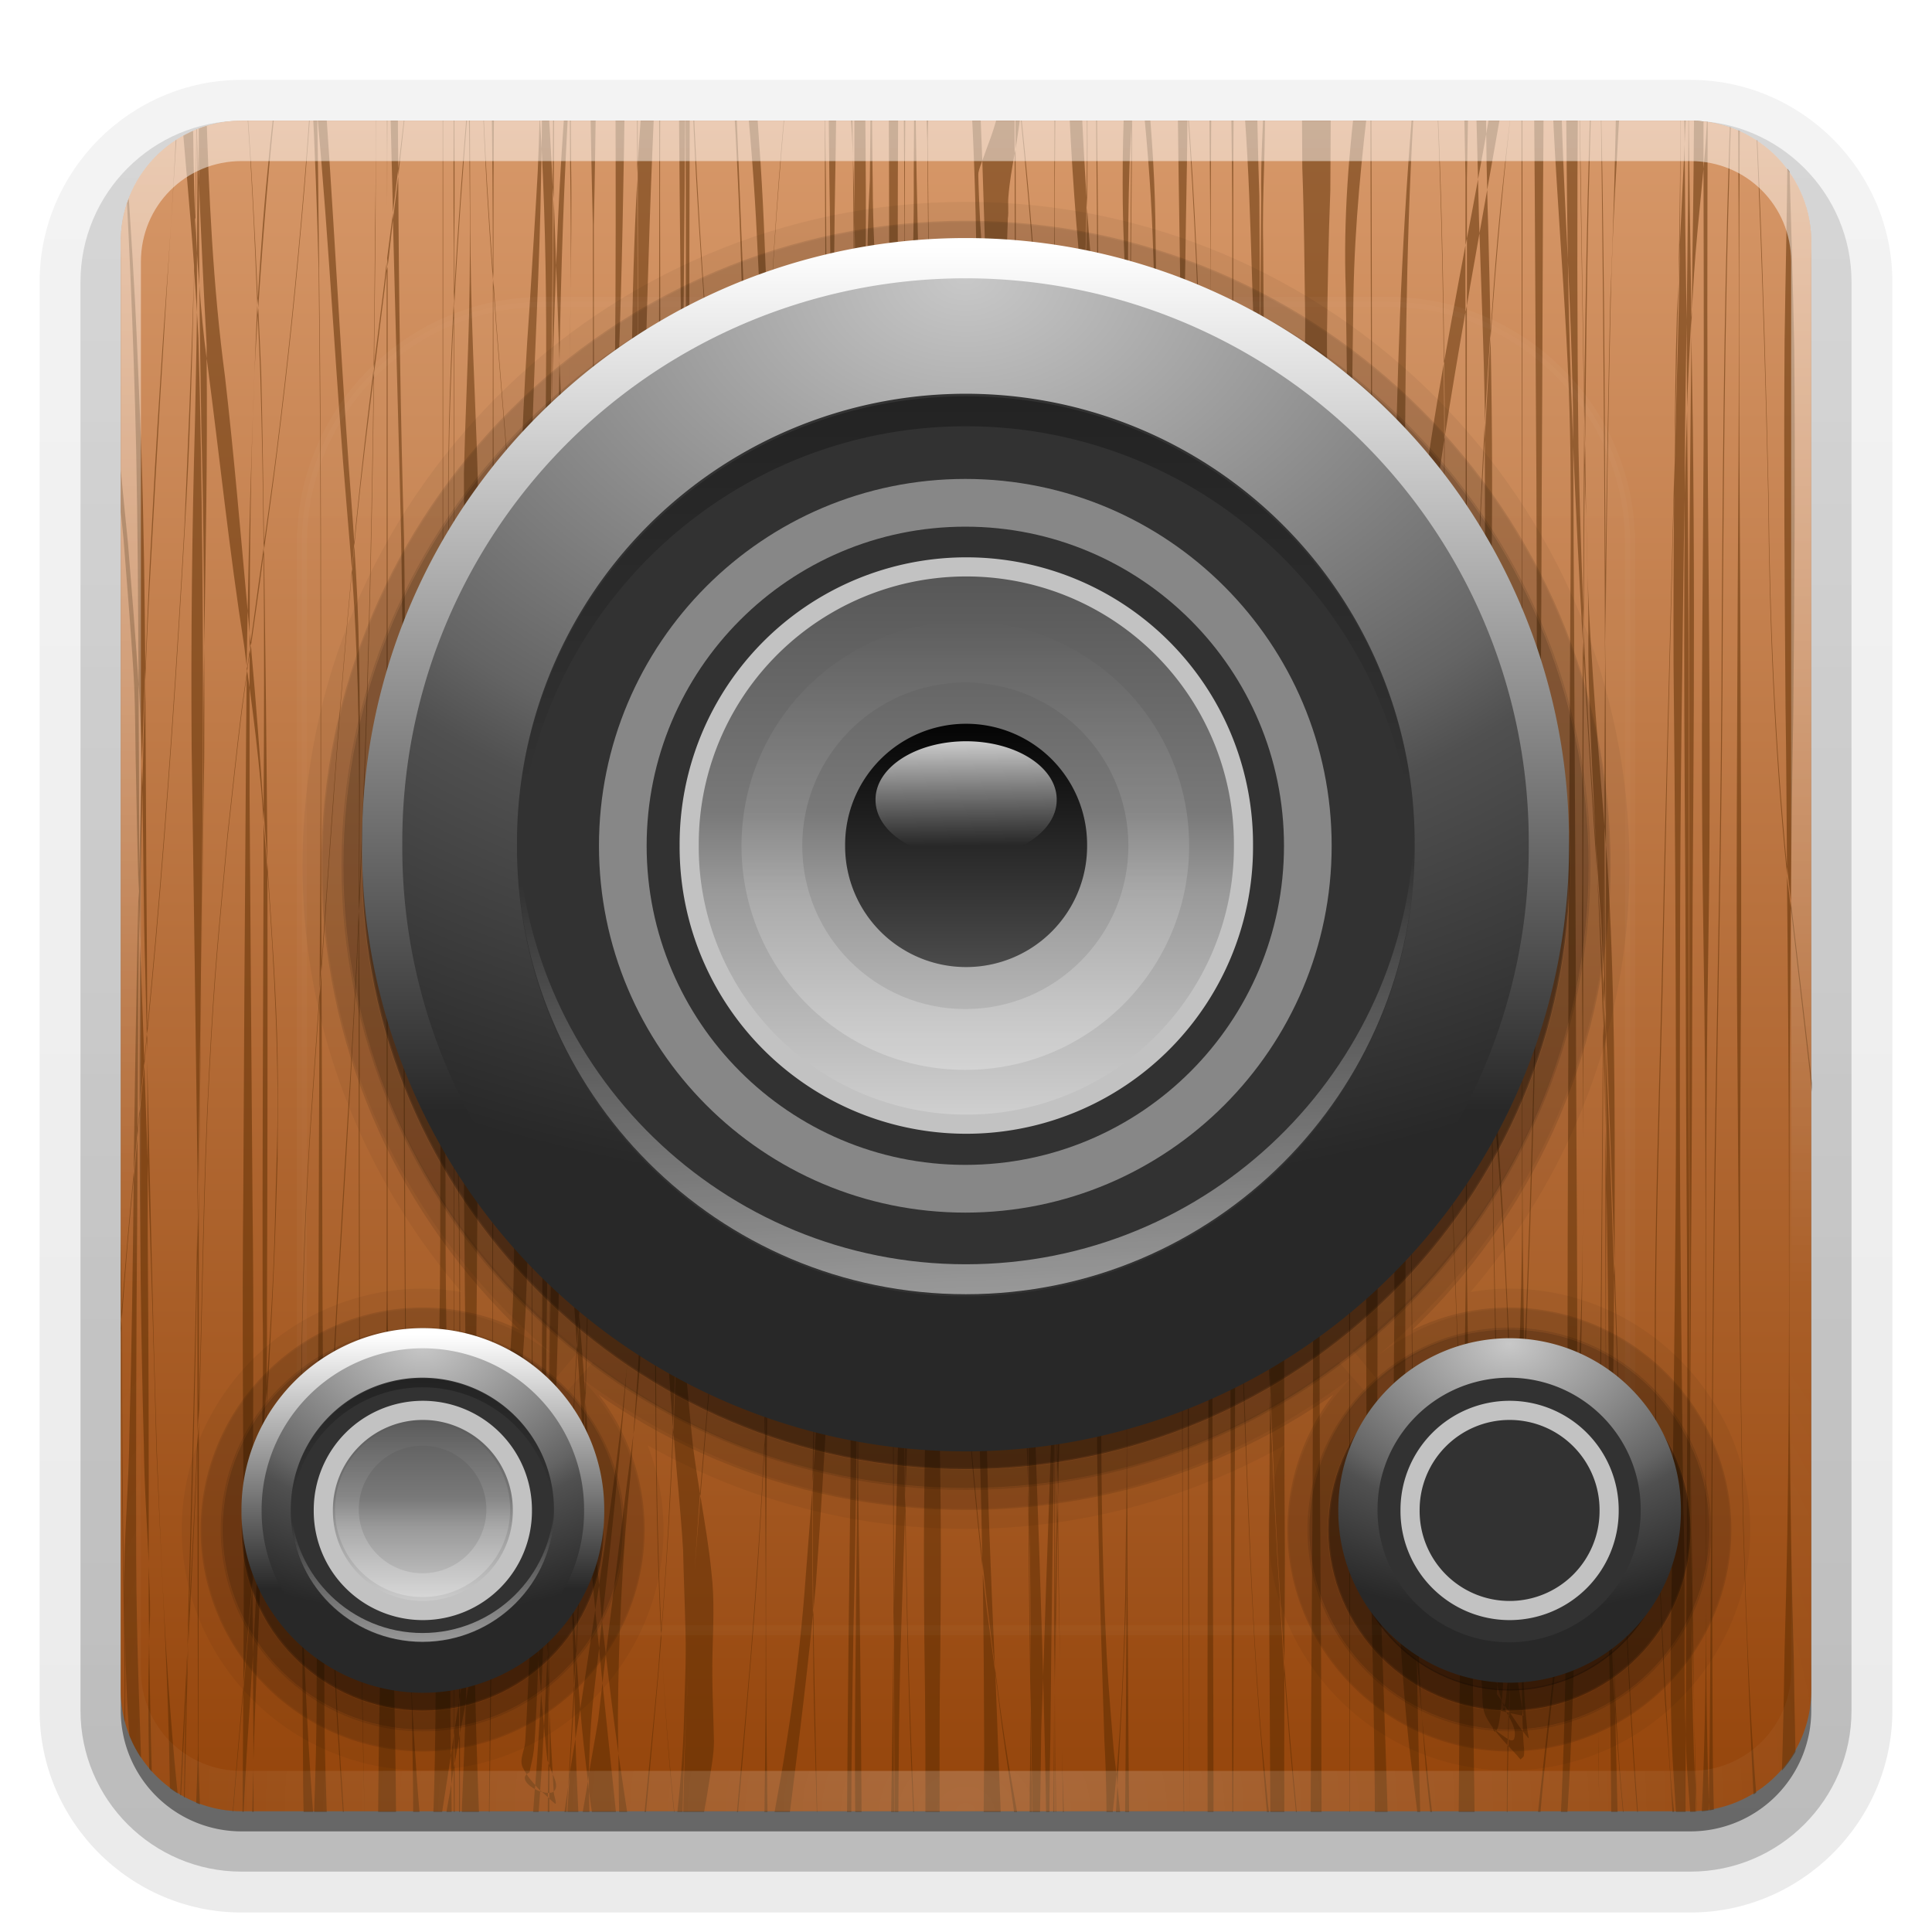 <svg xmlns="http://www.w3.org/2000/svg" viewBox="0 0 96 96" xmlns:xlink="http://www.w3.org/1999/xlink">
<defs>
<clipPath id="clipPath4587">
<path fill="#fff" d="m35.727,7.682h96.546a8.046,8.046 0 0,1 8.045,8.046v96.546a8.046,8.046 0 0,1 -8.045,8.045h-96.546a8.046,8.046 0 0,1 -8.046-8.045v-96.546a8.046,8.046 0 0,1 8.046-8.046"/>
</clipPath>
<clipPath id="clipPath3613">
<path fill="#fff" d="m12,6h72a6,6 0 0,1 6,6v72a6,6 0 0,1 -6,6h-72a6,6 0 0,1 -6-6v-72a6,6 0 0,1 6-6"/>
</clipPath>
<filter width="1.384" x="-.192" y="-.192" height="1.384" color-interpolation-filters="sRGB" id="filter3794">
<feGaussianBlur stdDeviation="5.28"/>
</filter>
<filter width="1.24" x="-.12" y="-.12" height="1.24" color-interpolation-filters="sRGB" id="filter3528">
<feGaussianBlur stdDeviation="1.497"/>
</filter>
<filter color-interpolation-filters="sRGB" id="filter3791">
<feGaussianBlur stdDeviation=".735"/>
</filter>
<linearGradient id="linearGradient3737-7">
<stop offset="0" stop-color="#fff"/>
<stop offset="1" stop-color="#fff" stop-opacity="0"/>
</linearGradient>
<linearGradient gradientTransform="translate(-76.014 84.853)" id="linearGradient4794" xlink:href="#linearGradient3532" y1="78.969" y2="49.031" x2="0" gradientUnits="userSpaceOnUse"/>
<linearGradient gradientTransform="matrix(.345 0 0 .345 -34.095 126.772)" id="linearGradient4788" xlink:href="#linearGradient3423" y1="34" y2="60.063" x2="0" gradientUnits="userSpaceOnUse"/>
<linearGradient gradientTransform="matrix(.345 0 0 .345 -34.095 126.772)" id="linearGradient4790" xlink:href="#linearGradient3436" y1="94" x1="62.638" y2="65.679" x2="61.638" gradientUnits="userSpaceOnUse"/>
<linearGradient gradientTransform="matrix(.743 0 0 .744 .414 -5.59)" id="linearGradient3012" xlink:href="#linearGradient3436" y1="94" x1="62.638" y2="65.679" x2="61.638" gradientUnits="userSpaceOnUse"/>
<linearGradient gradientTransform="translate(0 -97)" id="linearGradient3721-5" xlink:href="#ButtonShadow-0" y1="6.132" y2="90.239" x2="0" gradientUnits="userSpaceOnUse"/>
<linearGradient gradientTransform="matrix(.743 0 0 .744 .414 -5.59)" id="linearGradient3015" xlink:href="#linearGradient3423" y1="34" y2="60.063" x2="0" gradientUnits="userSpaceOnUse"/>
<linearGradient gradientTransform="matrix(1.024 0 0 1.012 -1.143 -98.071)" id="linearGradient3780" xlink:href="#ButtonShadow-0" y1="6.132" y2="90.239" x2="0" gradientUnits="userSpaceOnUse"/>
<linearGradient id="linearGradient2908" xlink:href="#linearGradient3737-7" y1="20.221" y2="138.661" x2="0" gradientUnits="userSpaceOnUse"/>
<linearGradient id="linearGradient4782" xlink:href="#linearGradient3436" y1="31.233" x1="67.288" y2="92.192" x2="68.183" gradientUnits="userSpaceOnUse"/>
<linearGradient gradientTransform="matrix(1.006 0 0 .994 100 0)" id="ButtonShadow-0" y1="92.54" y2="7.017" x2="0" gradientUnits="userSpaceOnUse">
<stop offset="0"/>
<stop offset="1" stop-opacity=".588"/>
</linearGradient>
<linearGradient id="linearGradient4780" xlink:href="#linearGradient3544" y1="31.833" y2="99.174" x2="0" gradientUnits="userSpaceOnUse"/>
<linearGradient id="linearGradient3187">
<stop offset="0" stop-color="#95450b"/>
<stop offset="1" stop-color="#d79869"/>
</linearGradient>
<linearGradient id="linearGradient3322">
<stop offset="0" stop-color="#fff"/>
<stop offset="1" stop-color="#282828"/>
</linearGradient>
<linearGradient id="linearGradient3544">
<stop offset="0" stop-color="#040404"/>
<stop offset="1" stop-color="#4b4b4b"/>
</linearGradient>
<linearGradient id="linearGradient3423">
<stop offset="0"/>
<stop offset="1" stop-opacity="0"/>
</linearGradient>
<linearGradient id="linearGradient3495">
<stop offset="0" stop-color="#555"/>
<stop offset=".44" stop-color="#797979"/>
<stop offset=".578" stop-color="#999"/>
<stop offset="1" stop-color="#d3d3d3"/>
</linearGradient>
<linearGradient id="linearGradient3532">
<stop offset="0" stop-color="#fff"/>
<stop offset="1" stop-color="#fff" stop-opacity="0"/>
</linearGradient>
<linearGradient id="linearGradient3436">
<stop offset="0" stop-color="#fff"/>
<stop offset="1" stop-color="#fff" stop-opacity="0"/>
</linearGradient>
<linearGradient id="linearGradient3737">
<stop offset="0" stop-color="#fff"/>
<stop offset="1" stop-color="#fff" stop-opacity="0"/>
</linearGradient>
<linearGradient id="linearGradient4778" xlink:href="#linearGradient3532" y1="78.969" y2="49.031" x2="0" gradientUnits="userSpaceOnUse"/>
<linearGradient id="linearGradient4776" xlink:href="#linearGradient3495" y1="30.972" y2="99.992" x2="0" gradientUnits="userSpaceOnUse"/>
<linearGradient id="linearGradient3706" xlink:href="#linearGradient3187" y1="90" y2="5.988" x2="0" gradientUnits="userSpaceOnUse"/>
<linearGradient id="linearGradient4770" xlink:href="#linearGradient3322" y1="30.972" y2="80.731" x2="0" gradientUnits="userSpaceOnUse"/>
<linearGradient id="linearGradient3188" xlink:href="#linearGradient3737" y1="6" y2="63.893" x2="0" gradientUnits="userSpaceOnUse"/>
<radialGradient cx="48" cy="90.172" gradientTransform="matrix(1.157 0 0 .996 -7.551 .197)" r="42" id="radialGradient2874" gradientUnits="userSpaceOnUse">
<stop offset="0" stop-color="#fff"/>
<stop offset="1" stop-color="#fff" stop-opacity="0"/>
</radialGradient>
<radialGradient cx="71.418" cy="32.695" gradientTransform="matrix(-0 1.538 -2.138 -0 141.313 -77.11)" r="34.449" id="radialGradient4768" gradientUnits="userSpaceOnUse">
<stop offset="0" stop-color="#c8c8c8"/>
<stop offset=".564" stop-color="#646464"/>
<stop offset=".642" stop-color="#505050"/>
<stop offset="1" stop-color="#282828"/>
</radialGradient>
</defs>
<path opacity=".08" fill="url(#linearGradient3780)" d="m12-95.031c-5.511,0-10.031,4.52-10.031,10.031v71c0,5.511 4.52,10.031 10.031,10.031h72c5.511,0 10.031-4.52 10.031-10.031v-71c0-5.511-4.52-10.031-10.031-10.031h-72z" transform="scale(1 -1)"/>
<path opacity=".1" fill="url(#linearGradient3780)" d="m12-94.031c-4.972,0-9.031,4.06-9.031,9.031v71c0,4.972 4.06,9.031 9.031,9.031h72c4.972,0 9.031-4.06 9.031-9.031v-71c0-4.972-4.06-9.031-9.031-9.031h-72z" transform="scale(1 -1)"/>
<path opacity=".2" fill="url(#linearGradient3780)" d="m12-93c-4.409,0-8,3.591-8,8v71c0,4.409 3.591,8 8,8h72c4.409,0 8-3.591 8-8v-71c0-4.409-3.591-8-8-8h-72z" transform="scale(1 -1)"/>
<path opacity=".3" fill="url(#linearGradient3780)" d="m12-92h72a7,7 0 0,1 7,7v71a7,7 0 0,1 -7,7h-72a7,7 0 0,1 -7-7v-71a7,7 0 0,1 7-7" transform="scale(1 -1)"/>
<path opacity=".45" fill="url(#linearGradient3721-5)" d="m12-91h72a6,6 0 0,1 6,6v72a6,6 0 0,1 -6,6h-72a6,6 0 0,1 -6-6v-72a6,6 0 0,1 6-6" transform="scale(1 -1)"/>
<path fill="url(#linearGradient3706)" d="m12,6h72a6,6 0 0,1 6,6v72a6,6 0 0,1 -6,6h-72a6,6 0 0,1 -6-6v-72a6,6 0 0,1 6-6"/>
<path opacity=".5" fill="#582b00" fill-rule="evenodd" d="m32.781,5.002c-.053,.003-.108,.028-.161,.032 .026,.793 .068,1.591 .097,2.384 .007-.689 .028-1.377 .032-2.066 .003,.486-.002,.976 0,1.462 .01-.604 .022-1.208 .032-1.812zm-.064,2.416c-.024,2.238-.045,4.47-.097,6.707 .002,.042 .031,.085 .032,.127 .036-2.096 .063-4.198 .097-6.294-.007-.18-.026-.36-.032-.54zm-.064,6.835c-.005,.297-.027,.594-.032,.89 .008-.339-.008-.678 0-1.017-.102-2.772-.121-5.557-.161-8.329-.002-.255 .002-.508 0-.763-.288,.024-.556,.078-.836,.127-.011,.17-.021,.339-.032,.509 .312,3.901 .689,7.794 .965,11.698-.003,.106 .003,.212 0,.318 .064,.92 .143,1.845 .193,2.766 .015-1.316-.009-2.626 0-3.942-.041-.751-.068-1.505-.097-2.257zm.097,2.257c.039,.722 .107,1.441 .161,2.162-.021-2.288-.029-4.578-.032-6.866-.042-1.036-.058-2.079-.097-3.115 .006,2.608-.014,5.212-.032,7.82zm.129-4.705c.148,3.606 .316,7.203 .514,10.808 .004,.296-.003,.594 0,.89 .01,.074 .022,.148 .032,.223 .834,6.325 1.483,12.672 2.476,18.977 .069,.513 .099,.847 .161,1.303 .016-1.233 .043-2.454 .064-3.687-.477-5.207-.912-10.412-1.511-15.608-.801-6.031-1.079-12.11-1.254-18.183-.01-.509-.023-1.017-.032-1.526h-.064c-.128,0-.259-.005-.386,0-.017,2.267-.003,4.535 0,6.803zm3.247,28.514c.045,.497 .082,.997 .129,1.494 .015-5.728 .074-11.475 .322-17.197-.214,5.231-.362,10.469-.45,15.703zm.45-15.703c.058-1.335 .146-2.639 .225-3.974 .049,1.262 .116,2.52 .161,3.783 .121,3.902 .186,7.795 .225,11.698 .014-.105 .018-.212 .032-.318-.053-3.781-.098-7.568-.193-11.348-.052-1.443-.132-2.88-.193-4.323-.011,.159-.022,.318-.032,.477-.008-.212-.024-.424-.032-.636-.016,.244-.015,.341-.032,.604-.066,1.343-.106,2.694-.161,4.037zm.193-4.641c.012-.193 .021-.294 .032-.477-.211-4.837-.454-9.67-.836-14.495l-.064,0c.026,.316 .07,.601 .097,.922 .378,4.679 .584,9.364 .772,14.05zm.032-.477c.009,.212 .023,.423 .032,.636 .333-5.049 .741-10.104 1.318-15.131h-.032c-.166,1.371-.344,2.726-.482,4.101-.455,4.51-.583,6.42-.836,10.395zm.418,16.307c.002,.149-.002,.296 0,.445 .295-2.171 .599-4.343 .868-6.517 .779-6.282 1.303-11.371 1.833-17.674 .177-2.111 .332-4.244 .482-6.358-.004-.086-.028-.169-.032-.254-.155,2.185-.299,4.366-.482,6.548-.53,6.303-1.054,11.392-1.833,17.674-.254,2.047-.558,4.091-.836,6.135zm3.151-30.358c.011-.148 .021-.297 .032-.445h-.064c.008,.149 .024,.296 .032,.445zm.032,.254c.209,3.96 .348,7.93 .45,11.889 .152,11.811 .131,23.632 .129,35.444-.005,4.153-.045,8.308-.064,12.461 .039-.552 .09-1.101 .129-1.653-.012-3.593-.032-7.184-.032-10.776 .003-11.812 .023-23.633-.129-35.444-.033-3.478-.067-6.945-.129-10.427 .813,8.819 1.234,17.688 1.994,26.511 .139,1.787 .241,2.778 .322,3.846 .056-.594 .102-1.187 .161-1.78-.04-.613-.079-.98-.129-1.78-.68-8.738-1.098-17.514-1.704-26.257-.071-.915-.165-1.821-.257-2.734h-.418c.018,.719 .019,1.442 .032,2.162-.081-.726-.195-1.438-.289-2.162-.017,.233-.048,.467-.064,.699zm2.829,30.072c.005,.076-.005,.148 0,.223 .043-.444 .084-.892 .129-1.335 .389-3.818 .768-6.785 1.157-9.886 .003-.202-.003-.402 0-.604-.418,3.319-.779,6.421-1.19,10.458-.039,.381-.059,.763-.097,1.144zm1.286-11.603c.011-.091 .021-.195 .032-.286 .037-3.002 .069-5.994 .097-8.996 .004-3.294 .044-6.592 .064-9.886h-.032c-0,3.285-.018,6.569-.064,9.854-.028,3.108-.057,6.206-.097,9.314zm.032-.286c-.003,.202 .003,.402 0,.604 .204-1.624 .395-3.18 .643-5.15 .078-.553 .12-1.1 .193-1.653 0-.201-.001-.403 0-.604-.116,.923-.041,.484-.257,2.225-.22,1.751-.394,3.115-.579,4.577zm.836-6.199c-.002,.994-0,1.994 0,2.988 .001,8.259-.001,16.503 0,24.763 .002,13.61-.001,27.238 0,40.848-.089,8.534-.184,17.058-.45,25.59-.081,3.707-.118,7.419-.129,11.126h1.222c-.019-3.448-.057-6.883-.129-10.331-.26-8.782-.361-17.568-.45-26.352-.001-13.61 .002-27.206 0-40.816-.001-8.259 .001-16.535 0-24.795-0-1.104 .003-2.202 0-3.306-.013,.097-.051,.189-.064,.286zm.064-.286c.136-1.042 .231-2.072 .354-3.115-.004-.159 .004-.318 0-.477-.049,.399-.241,1.865-.386,3.02 .001,.191 .032,.381 .032,.572zm.354-3.592c.049-.398 .306-2.492 .354-2.925-.006-1.483-.032-2.967-.032-4.45-.002-.476-.003-.955 0-1.431h-.514c.006,.338-.005,.68 0,1.017 .059,2.598 .13,5.191 .193,7.788zm.354-2.925c.001,.17-.001,.339 0,.509 .236-2.121 .465-4.269 .707-6.389h-.032c-.045,.371-.086,.741-.129,1.113-.429,3.741-.467,4.046-.547,4.768zm0,.509c-.107,.965-.24,1.928-.354,2.893 .172,7.05 .383,14.089 .547,21.139 .198,11.3 .14,22.616 .161,33.918 .049,14.641 .118,29.295 .547,43.931 .125,7.466 .081,4.965 .097,9.727h.675c-.351-3.221-.549-6.453-.74-9.695-.428-14.636-.465-29.29-.514-43.931-.136-11.259 .148-22.501-.032-33.759-.234-8.069-.349-16.151-.386-24.223zm-1.608,13.097c-.011,.09-.021,.197-.032,.286-.149,11.552-.44,23.107-.965,34.649-.002,.307 .001,.615 0,.922 .558-11.944 .845-23.902 .997-35.857zm-.997,35.857c-.012,.265-.019,.53-.032,.795 .001-.275-.001-.551 0-.827-.049,1.049-.075,2.098-.129,3.147-.804,14.844-.127,2.323-.997,17.134-.286,4.874-.737,12.054-.804,16.943-.087,6.334 .161,9.803 .45,16.085 .154,2.497 .306,5.007 .482,7.502 .062,.882 .108,1.182 .161,1.875h.032c-.227-3.112-.42-6.24-.611-9.346-.289-6.281-.537-9.752-.45-16.085 .067-4.891 .518-12.068 .804-16.943 .87-14.825 .16-2.276 .965-17.134 .039-.763 .06-1.526 .097-2.289-.007,1.938-.018,3.879 0,5.817 .003,14.61 .023,29.195 .193,43.804 .061,4.055 .159,8.121 .257,12.175-.098-4.123-.152-7.275-.225-12.111-.17-14.609-.158-29.226-.161-43.836-.025-2.236-.041-4.471-.032-6.707zm-.032-.032c.014-.297 .019-.593 .032-.89 .026-5.258 .093-10.511 0-15.767-.061-3.455-.158-5.117-.322-7.661-.058,.591-.105,1.189-.161,1.78 .115,1.554 .215,3.056 .322,5.722 .224,5.6 .154,11.212 .129,16.816zm-.45-22.538c-.004-.061 .005-.161 0-.223-.823,8.752-1.411,17.521-2.026,26.289 .001,.17-.001,.339 0,.509 .624-8.857 1.198-17.733 2.026-26.575zm-2.026,26.575c-.04,.572-.088,1.145-.129,1.717-.029,6.155-.053,12.314-.064,18.469-.041,9.117-.108,18.221-.129,27.338 .01,3.02-.076,6.043-.193,9.06 .056,.692 .13,1.375 .193,2.066h.772c-.139-3.556-.264-7.122-.257-10.681-.021-9.195-.093-18.398-.129-27.592-.008-6.793-.041-13.583-.064-20.376zm-.514,56.583c-.334-4.163-.521-8.322-.707-12.493-.163-8.829-.215-17.685 .129-26.511 .225-5.791 .529-9.457 .932-15.258 .015-.201 .018-.403 .032-.604 .001-.191-.001-.382 0-.572-.026,.371-.037,.742-.064,1.113-.403,5.8-.707,9.5-.932,15.29-.343,8.823-.302,17.653-.161,26.48 .008,1.251 .048,8.787 .064,10.268 .016,1.451 .061,2.904 .097,4.355h.514c.03-.69 .07-1.376 .097-2.066zm-3.312-84.684c-.014,.105-.018,.212-.032,.318 .053,5.658 .036,11.317 0,16.975 .082,1.188 .178,2.372 .257,3.56-.053-6.957-.13-13.896-.225-20.853zm.225,20.853c.001,.18-.001,.36 0,.54-.074-1.069-.178-2.142-.257-3.211-.007,1.025 .008,2.059 0,3.083-.033,9.79-.088,19.583-.064,29.372 .062,3.428 .004,6.843-.097,10.268 .124-1.675 .246-3.347 .354-5.022 .026-1.674 .043-3.348 .032-5.022 .037-9.8 .048-19.604 .032-29.404 .444,6.393 .825,12.789 .611,19.2-.08,2.476-.115,4.963-.225,7.438-.116,2.597-.283,5.194-.45,7.788-.007,.424 .009,.848 0,1.272 .201-3.006 .348-6.018 .482-9.028 .111-2.475 .177-4.962 .257-7.438 .007-2.322 .043-4.64 0-6.962-.073-3.965-.38-8.335-.643-12.302-.013-.191-.019-.381-.032-.572zm-.064,36.302c-.111,1.656-.261,3.304-.386,4.959-.129,3.827-.291,7.652-.514,11.476 .01,2.344 .016,4.681 .032,7.025 .228-7.816 .709-15.643 .868-23.46zm-.9,16.434c-.007-1.539-.032-3.07-.032-4.609-.198,2.362-.405,4.728-.611,7.089-.02,3.292-.044,6.594-.064,9.886 .021-.518 .035-.909 .064-1.526 .065-1.396 .153-2.8 .225-4.196 .134-2.211 .288-4.432 .418-6.644zm-.707,12.366c-.011,.27-.022,.542-.032,.795h.032c.002-.265-.002-.53 0-.795zm.064-9.886c.001-.138-.001-.276 0-.413-.321,3.695-.628,7.399-.932,11.094h.032c.293-3.558 .591-7.124 .9-10.681zm0-.413c.204-2.351 .415-4.706 .611-7.057 0-.456-.001-.91 0-1.367 .04-7.98 .102-15.988 0-23.968-.063-8.945-.14-17.884-.193-26.829-.002-2.418 .001-4.829 0-7.248-.048-.355-.109-.731-.161-1.113-.007,.053-.025,.106-.032,.159-.115,.84-.248,1.671-.354,2.511-.344,2.751-.624,5.51-.932,8.265-.64,7.055-.852,8.718-1.222,15.735-.39,7.4-.444,14.814-.675,22.22 .002-4.916-.014-9.834 0-14.75-.025,1.56-.068,3.113-.097,4.673 .008,3.984-.001,7.968 0,11.952 .019-.522 .08-1.036 .097-1.558-0,.254 0,.509 0,.763 .261-7.755 .299-15.52 .707-23.269 .37-7.017 .582-8.68 1.222-15.735 .308-2.755 .588-5.514 .932-8.265 .099-.787 .214-1.566 .322-2.352-.032,2.594-.049,5.194-.064,7.788-.067,8.849-.119,17.694-.161,26.543-.084,7.989-.009,15.979 .032,23.968 .005,2.975-.015,5.958-.032,8.932zm-2.958-17.611c-.018,.519-.077,1.038-.097,1.558 .001,6.835 .032,13.669 .032,20.503-.096,2.847-.129,4.348-.289,6.612 .189,.014 .387,.029 .579,.032-.126-2.205-.227-4.404-.257-6.612 0-7.363 .03-14.729 .032-22.093zm-.097,1.558c-0-.254 0-.509 0-.763-.066,1.84-.125,3.66-.225,5.499-.097,2.104-.213,4.222-.322,6.326-.026,.997-.04,1.269-.064,2.225 .006-.03 .007,.393 .418-8.487 .087-1.598 .133-3.201 .193-4.8zm-.611,13.287c-.002,.01-.086,2.056-.129,2.893-.032,1.277-.088,3.385-.097,3.783-.04,1.836-.062,4.114-.097,6.326 .011,.074 .021,.148 .032,.223 .035-2.283 .088-4.625 .129-6.517 .015-.707 .086-3.827 .161-6.707zm-.289,13.224c-.003,.189 .003,.35 0,.54 .032,.005 .064-.004 .097,0-.028-.183-.07-.36-.097-.54zm-.032-.223c-.073-.511-.163-1.026-.225-1.526-.031,.743-.037,1.482-.064,2.225 .097,.018 .192,.017 .289,.032 .004-.257-.004-.475 0-.731zm-.225-1.526c.073-1.741 .172-3.473 .257-5.213 .171-3.481 .111-2.395 .161-3.37 .021-.826 .038-1.42 .064-2.448-.183,3.55-.367,7.098-.514,10.649 .015,.126 .016,.255 .032,.382zm-.032-.382c-.258-2.15-.433-4.258-.611-6.58-.443-5.771-.661-11.544-.9-17.325-.269-8.685-.453-17.379-.643-26.066 .004,2.247 .025,4.492 .032,6.739 .211,6.428 .412,12.866 .579,19.295 .237,5.745 .568,11.483 .772,17.229 .108,3.062 .122,6.125 .225,9.187 .148,.036 .299,.067 .45,.095 .008-.215-.009-.213 0-.445 .027-.711 .067-1.419 .097-2.13zm-2.122-43.232c-.07-2.129-.15-4.261-.225-6.389-.103,1.071-.219,2.14-.322,3.211 .027,7.362 .083,14.733 .289,22.093 .024,2.599 .21,5.191 .322,7.788 .013-7.228-.01-14.452-.064-21.68-.011-1.675 .005-3.348 0-5.022zm-.547-3.179c-0-.117 0-.233 0-.35-.048,.498-.081,.996-.129,1.494-.001,.138 .001,.276 0,.413 .049-.518 .079-1.04 .129-1.558zm-.129,1.558c-.087,.92-.172,1.845-.257,2.766-.059,5.66-.134,11.317-.289,16.975-.034,3.558-.389,7.123-.354,10.681-.112-6.056-.119-12.095-.161-18.151-.012,.159-.02,.318-.032,.477 .039,6.038 .043,12.082 .161,18.119 .02,2.107 .072,4.219 .064,6.326-.011,2.868-.12,5.747-.193,8.615 .019,.014 .045,.018 .064,.032 .052-1.78 .095-3.559 .129-5.34 .057-2.461 .077-4.914 .032-7.375 .028,1.397 .062,2.8 .129,4.196 .098,2.062 .459,6.659 .74,9.187 .008,.004 .024-.004 .032,0 .114,.061 .236,.102 .354,.159-.208-6.267-.494-12.517-.514-18.787-.012-7.268 .002-14.539 .064-21.807 .015-2.024 .024-4.048 .032-6.072zm-1.093,12.747c-.001-.213 .002-.423 0-.636-.112,1.495-.238,2.987-.354,4.482-.129,3.053-.302,6.132-.386,9.187-.175,6.406 .034,12.824-.161,19.232 .06,.058 .132,.103 .193,.159-.1-3.67-.086-7.359-.064-11.03 .016-2.78 .021-5.55 .097-8.329 .083-3.054 .257-6.102 .386-9.155 .101-1.304 .192-2.606 .289-3.91zm0-.636c.012-.159 .02-.318 .032-.477-.032-4.288-.081-8.588-.225-12.874-.164-4.88-.482-10.362-.74-15.258-.117-2.174-.239-4.374-.354-6.548-.088-1.673-.182-3.317-.257-4.991 0,.36-0,.72 0,1.081 .204,3.469 .42,6.955 .579,10.427 .257,4.895 .575,10.379 .74,15.258 .15,4.463 .194,8.918 .225,13.383zm-1.543-39.068c-.013-.222-.019-.446-.032-.668 .012,14.268 .002,28.519 0,42.787 .026,2.391 .047,4.794 .032,7.184-.013-2.377 .007-4.775 .032-7.152 .002-14.056-.021-28.096-.032-42.151zm-.032-.668c-0-.371 0-.742 0-1.113-.235-5.862-.22-11.745-.289-17.611-.047-6.747-.089-13.502-.064-20.249-.287,.392-.549,.804-.772,1.24 .013,6.156 .044,12.314 .193,18.469 .182,6.429 .554,12.844 .932,19.264zm-.354-38.972c.079,1.741 .199,3.504 .289,5.245-.006-1.209-.046-3.208-.064-5.531-.075,.094-.154,.189-.225,.286zm.289,5.245c.001,.188-.001,.722 0,.858 .048,8.83 .05,17.681 .064,26.511 .002,1.749-.002,3.496 0,5.245 .009,.234 .022,.465 .032,.699-.002-1.972 .002-3.941 0-5.913-.014-8.83-.017-17.681-.064-26.511 .118,2.173 .249,4.315 .418,6.485 .283,3.639 .507,5.665 .868,9.314 .16,1.622 .326,3.241 .482,4.864 .165,2.125 .614,7.617 .707,9.759 .069,1.592 .068,3.175 .097,4.768 .054,2.964 .114,5.937 .193,8.901 .009-.392 .022-.784 .032-1.176 .002-.318-.003-.636 0-.954 .017-3.884-.014-7.782-.032-11.666-.152-2.624-.507-6.946-.707-9.409-.941-9.055-1.551-18.115-1.833-27.211-.004-.159 .003-.318 0-.477-.09,.102-.171,.212-.257,.318 .02,3.056 .031,6.175 .032,6.326-.013-.242-.019-.489-.032-.731zm2.797,31.184c.006,.106 .027,.281 .032,.382 .085,1.563 .154,3.141 .193,4.705 .066-2.046 .146-4.089 .225-6.135-.039-4.795-.1-9.607-.257-14.4-.105-2.621-.284-7.262-.418-9.854-.226-4.378-.542-8.756-.836-13.129-.019,.014-.045,.018-.064,.032 .461,7.557 .795,15.128 .965,22.697 .104,5.238 .136,10.464 .161,15.703zm.45-1.049c.002,.276-.002,.551 0,.827 .092-2.508 .214-5.027 .354-7.534 .404-7.601 .863-15.196 1.35-22.792-.2,3.114-.446,6.236-.643,9.346-.459,7.234-.389,6.205-.772,13.415-.106,2.246-.202,4.492-.289,6.739zm1.704-29.499c.193-2.998 .384-5.998 .579-8.996-.014-.17-.019-.339-.032-.509-.033,.006-.063,.025-.097,.032-.001,.053 .001,.106 0,.159-.084,3.115-.25,6.2-.45,9.314zm-1.704,30.326c-.088,2.378-.14,4.741-.193,7.121 .073,4.09 .064,8.181 .193,12.27 .032,1.368 .066,2.732 .097,4.101 .01-.106 .022-.212 .032-.318-.007-3.626-.033-7.277-.064-10.903-.028-4.095-.034-8.175-.064-12.27zm.129,23.174c0,.127-0,.255 0,.382 .199-2.09 .396-4.171 .579-6.262 .799-9.162 1.409-18.349 1.929-27.529 .344-5.689 .496-11.374 .611-17.07-.161,5.683-.393,11.36-.643,17.038-.52,9.18-1.13,18.335-1.929,27.497-.172,1.979-.359,3.967-.547,5.944zm0,.382c-.008,.085-.024,.169-.032,.254 .006,.286 .026,.572 .032,.858-.001-.37 .001-.743 0-1.113zm-.032,.254c-.002-.106 .002-.212 0-.318-.058,.613-.102,1.231-.161,1.844 .003,.095-.003,.191 0,.286 .058-.605 .103-1.207 .161-1.812zm-.161,1.526c-.073-2.065-.147-4.134-.225-6.199-.021-.51-.046-1.016-.064-1.526-.02,2.796-.031,5.596-.032,8.392 .003,.826-.003,1.653 0,2.479 .101-1.049 .221-2.098 .322-3.147zm-.129-18.215c-.008-.455-.022-.912-.032-1.367-.075,2.364-.134,4.724-.193,7.089-.004,.615 .004,1.229 0,1.844 .024,.86 .034,1.715 .064,2.575 .026-3.381 .085-6.761 .161-10.14zm-.225,7.566c-.006-.223-.026-.444-.032-.668-.094,3.913-.161,7.817-.225,11.73-.036,2.317-.072,4.645-.097,6.962 .085-.913 .17-1.821 .257-2.734 .019-5.097 .067-10.193 .097-15.29zm-.354,18.024c-.14,1.507-.289,3.006-.418,4.514-.137,1.6-.265,3.199-.386,4.8 .002,.212-.002,.424 0,.636 .135-1.792 .264-3.582 .418-5.372 .118-1.376 .259-2.757 .386-4.133 .002-.148-.002-.297 0-.445zm3.569,31.884c.046-.888 .083-1.782 .129-2.67 .1-3.861 .202-7.724 .225-8.615 .137-5.051 .228-10.112 .322-15.163-.002-.805 .002-1.611 0-2.416-.101,5.847-.227,11.701-.386,17.547-.03,1.166-.167,6.565-.289,11.317zm.675-28.864c.166-9.604 .288-19.226 .354-28.832 .04-9.92-.015-19.837-.289-29.754-.024-.561-.066-1.124-.097-1.685-.027,2.39-.085,4.794-.129,7.184-.2,7.27-.275,14.535-.225,21.807 .132,9.317 .27,18.624 .386,27.942 .003,1.113-.003,2.225 0,3.338zm.097-2.257c.075-4.644 .112-9.279 .161-13.923-.059,4.306-.106,8.6-.161,12.906-.001,.339 .001,.678 0,1.017zm.161-13.923c.066-4.805 .123-9.595 .193-14.4 .017-2.456 .01-4.919 0-7.375-.045,3.058-.079,6.128-.064,9.187-.029,4.197-.084,8.391-.129,12.588zm.193-21.775c.094-6.423 .231-12.84 .161-19.264-.22-1.612-.361-3.212-.482-4.832 .029,3.094 .073,6.189 .129,9.282 .13,4.933 .173,9.88 .193,14.813zm2.862,1.558c.051-.372 .108-.741 .161-1.113 0-.096-0-.191 0-.286-.058,.414-.104,.826-.161,1.24 .007,.054-.007,.105 0,.159zm0-.159c-.007-.056-.025-.103-.032-.159-.002,.128 .002,.254 0,.382 .01-.074 .022-.148 .032-.223zm.161-1.24c.022-.159 .042-.318 .064-.477-.02-.212-.044-.424-.064-.636-.001,.371 .001,.741 0,1.113zm.064-.477c.006,.064 .026,.127 .032,.191 .195-1.379 .388-2.753 .579-4.133 .086-.646 .17-1.293 .257-1.939-.001-.148 .002-.297 0-.445-.105,.773-.219,1.547-.322,2.321-.184,1.328-.358,2.678-.547,4.005zm.032,.191c-.027,.192-.07,.38-.097,.572-.001,.742-0,1.483 0,2.225 .286,2.129 .526,4.05 .772,6.739 .068,.749 .105,1.506 .161,2.257 .002-.296-.002-.594 0-.89-.241-3.478-.485-6.953-.804-10.427-.015-.158-.017-.318-.032-.477zm.097,62.209c-0,.127-0,.254 0,.382 .192-2.291 .373-4.574 .547-6.866 .014-.404 .02-.804 .032-1.208-.19,2.568-.364,5.126-.579,7.693zm8.938-99.847c.004,.339-.003,.678 0,1.017 .019,2.442 .037,4.87 .032,7.311-.005-2.421 .011-4.859 .032-7.279 .003-.351-.005-.698 0-1.049h-.064zm3.73,0c-0,1.328 .001,2.646 0,3.974-.006,13.345 .001,26.708 0,40.053 .03,10.273-.148,20.53-.161,30.803 .028,7.739-.241,15.468-.289,23.205-.023,6.019 .041,12.039-.193,18.056-.049,.631-.08,1.274-.129,1.907h.322c.326-2.141 .67-4.28 .997-6.421-.055-4.246-.053-8.5-.064-12.747-.049-7.904-.315-15.809-.289-23.714-.013-10.357-.191-20.7-.161-31.057 .001-13.345-.006-26.708 0-40.053 .001-1.339 0-2.665 0-4.005h-.032zm.547,111.576c.008,.634 .02,1.273 .032,1.907 .061-.36 .098-.721 .161-1.081-.001-.72 .001-1.442 0-2.162-.068,.444-.125,.891-.193,1.335zm.193-1.335c.015-.095 .018-.192 .032-.286-.003-2.798 .002-5.594 0-8.392-.003-12.221-.002-24.463 0-36.684-.011-.285-.02-.579-.032-.89-.002,12.505-.003,25.005 0,37.51 .002,2.91-.003,5.832 0,8.742zm0-46.252c0-1.876-0-3.751 0-5.627 0-1.568-0-3.136 0-4.705-.139-7.589-.277-15.17-.322-22.76-.081-5.065 .068-10.138 .322-15.195 0-.339-0-.678 0-1.017-.287,5.385-.439,10.786-.354,16.18 .025,10.464-.066,20.914 .289,31.375 .029,.757 .041,1.137 .064,1.748zm0-49.303c.011-.202 .021-.402 .032-.604 0-.943-0-1.886 0-2.829 .033-3.753 .016-7.499 0-11.253h-.032c-.015,3.746-.031,7.476 0,11.221-0,1.155 0,2.31 0,3.465zm.032-.604c-0,.318 0,.636 0,.954 .242-4.629 .585-9.239 .965-13.86-.002-.212 .002-.423 0-.636-.373,4.506-.716,9.028-.965,13.542zm.965-13.542c.015-.181 .049-.36 .064-.54h-.064c.002,.18-.002,.36 0,.54zm.064-.54c.002,.202-.002,.403 0,.604 .017-.201 .048-.403 .064-.604h-.064zm0,.604c-.016,.191-.049,.382-.064,.572 .048,4.649 .134,9.306 .032,13.955-.081,3.685-.265,7.345-.354,11.03 .014,7.191 .066,14.392 .097,21.584 .019,7.142-.076,14.283-.097,21.425-.017,7.571 .119,15.158 .193,22.729 .078,4.322 .041,8.617-.032,12.938 .176-1.122 .367-2.248 .547-3.37-.022-3.043-.023-6.08 .032-9.123 .074-7.467 .178-14.943 .161-22.411-.02-7.195-.087-14.389-.064-21.584 .035-7.136 .083-14.258 .097-21.393-.096-3.896-.307-7.803-.418-11.698-.14-4.888-.083-9.765-.129-14.654zm.322,100.864c.008,1.084-.016,2.159 0,3.242 .265-1.418 .54-2.843 .804-4.26 .098-.509 .19-1.017 .289-1.526 .009-1.43 .023-2.861 .032-4.291-.295,1.773-.607,3.541-.9,5.309-.082,.507-.144,1.019-.225,1.526zm1.125-6.835c.016-.096 .048-.19 .064-.286 .035-8.549 .021-17.105 .097-25.653-.007-11.194-.031-22.374-.032-33.568 .027-7.123-.002-14.238 0-21.362-.012-.17-.021-.283-.032-.445 .004,7.26-.028,14.515 0,21.775 .002,11.171-.049,22.334-.064,33.505 .061,8.677 .021,17.357-.032,26.035zm.097-81.314c-0-.201 0-.403 0-.604-.312-4.433-.492-7.107-.707-12.715h-.032c.225,5.855 .393,8.378 .74,13.319zm0-.604c.011,.164 .02,.305 .032,.477 .003-4.329 .003-8.673 .064-13.001 .002-.064-.002-.127 0-.191h-.193c0,.011-0,.021 0,.032 .059,4.222 .092,8.461 .097,12.684zm.032,.477c-0,.191 0,.382 0,.572 .061,.874 .084,1.171 .161,2.289 .239,2.9 .467,5.81 .707,8.71 .302,3.649 .547,6.419 .772,9.219 .002-.116-.002-.233 0-.35-.216-2.674-.45-5.342-.74-8.837-.24-2.9-.468-5.81-.707-8.71-.097-1.413-.12-1.853-.193-2.893zm1.64,20.44c.18,2.229 .341,4.454 .547,7.343 .021,.297 .043,.593 .064,.89-0-.699-.005-1.399 0-2.098 .078-8.097 .29-16.196 .643-24.286 .133-3.326 .238-5.909 .289-9.25 .009-.562 .026-1.123 .032-1.685-.037-.753-.084-1.505-.129-2.257-.033,1.244-.072,2.506-.129,3.751-.052,1.146-.472,7.834-.547,9.06-.449,6.172-.642,12.348-.772,18.532zm1.447-31.343c.02-.764 .019-1.525 .032-2.289h-.193c.053,.761 .116,1.528 .161,2.289zm.129,2.257c.258,5.177 .338,10.362 .289,15.544-.054,5.068 .033,10.127 .097,15.195 .171-8.112 .283-16.236 .354-24.35 .007-1.272-.006-2.543 0-3.815-.115-2.375-.236-4.749-.418-7.121h-.289c-.002,1.517-.015,3.029-.032,4.546zm.74,2.575c.012,.255 .052,.508 .064,.763 .017-2.629 .025-5.254 .032-7.883h-.064c-.009,2.374-.02,4.747-.032,7.121zm.064,.763c-.006,1.028-.024,2.055-.032,3.083-.031,3.58-.049,7.164-.097,10.744 .068-3.135 .173-6.276 .289-9.409-.056-1.472-.093-2.947-.161-4.419zm.161,4.419c.08,2.116 .148,4.242 .225,6.358 .095-6.117 .304-12.235 .675-18.342 .006,1.759 .026,3.517 .032,5.277 .043,2.855 .057,5.729 .032,8.583 .032-2.845 .081-5.706 .032-8.551-.006-1.876-.026-3.751-.032-5.627h-.032c-.008,.113-.024,.137-.032,.254-0-.085 0-.17 0-.254h-.193c-.009,.107 .009,.015 0,.127-.335,4.047-.556,8.12-.707,12.175zm.965,1.875c-.065,7.417-.329,14.807-.611,22.22-.015,1.042-.019,2.074-.032,3.115-.014,1.229-.054,2.458-.064,3.687-.002,.226-.023,2.049-.032,3.878 .005,1.292 .028,2.586 .032,3.878 .013,2.17 .023,4.346 .032,6.517 .246-5.747 .469-11.475 .386-17.229 .002-.493 .03-9.25 .032-9.505 .054-5.519 .195-11.043 .257-16.562zm-.675,43.295c-.123,2.884-.223,5.762-.322,8.646-.062-.595-.134-1.185-.193-1.78-.007,.211 .007,.424 0,.636 .054,.613 .105,1.231 .161,1.844 .007-.212 .025-.424 .032-.636 .028,.267 .187,1.852 .322,3.083 .021-3.936 .016-7.858 0-11.793zm0,11.793c-.003,.605 .004,1.207 0,1.812 .296,3.191 .576,6.375 .836,9.568 .12,1.482 .186,2.512 .257,3.592 .043-.691 .104-1.343 .161-2.225-.151-1.972-.32-3.943-.514-5.913-.066-.669-.441-4.105-.74-6.835zm1.254,12.747c.212-3.276 .464-6.928 .547-8.233 .055-.877 .109-1.761 .161-2.638 .004-.265-.003-.53 0-.795-.065,1.124-.122,2.245-.193,3.369-.083,1.308-.302,5.011-.514,8.297zm.707-11.666c.024-.413 .041-.826 .064-1.24 .073-6.023 .125-12.033 .161-18.056 .058-13.805 .044-27.616 .032-41.42 .079-3.213 .11-6.419 .161-9.632h-.418c.055,3.2 .111,6.401 .193,9.6 .012,13.805 .058,27.584 0,41.388-.039,6.446-.11,12.913-.193,19.359zm.064-1.24c-.004,.286 .004,.573 0,.858 .3-5.221 .565-10.445 .772-15.672 .158-5.811 .282-11.609 .45-17.42-.171,5.794-.388,11.593-.514,17.388-.196,4.958-.429,9.893-.707,14.845zm0,.858c-.022,.391-.041,.785-.064,1.176-.072,5.426-.179,10.851-.322,16.276 .013,.201 .02,.403 .032,.604 .162-6.018 .278-12.036 .354-18.056zm-.354,18.056c-.035,1.294-.056,2.584-.097,3.878-.013-.245-.021-.486-.032-.731-.136,4.486-.304,8.962-.514,13.446 .006,.096 .026,.19 .032,.286 .204-4.304 .381-8.6 .514-12.906 .171,3.302 .428,6.595 .74,9.886 .083-.55 .175-1.103 .257-1.653-.309-3.252-.582-6.495-.74-9.759-.047-.818-.111-1.631-.161-2.448zm.9,12.207c.074,.783 .111,1.57 .193,2.352 .389-3.44 .779-6.883 1.093-10.331 .221-2.236 .412-4.465 .579-6.707-.102,1.12-.225,2.24-.354,3.56-.432,3.725-.958,7.417-1.511,11.126zm.193,2.352c-.07,.615-.124,1.228-.193,1.844 .078,.772 .145,1.549 .225,2.321 .077-.635 .148-1.272 .225-1.907-.086-.751-.178-1.505-.257-2.257zm.257,2.257c.252,2.194 .529,4.393 .836,6.58-.011-.86-.036-1.715-.032-2.575 .046-5.311 .294-10.606 .836-15.894 .075-.92 .124-1.845 .193-2.766-.651,4.877-1.241,9.771-1.833,14.654zm1.833-14.654c.018-.138 .046-.275 .064-.413 .317-3.469 .401-3.737 .482-7.248 .025-1.072 .033-2.139 .032-3.211-.013,.749-.035,1.431-.064,2.321-.095,2.854-.301,5.705-.514,8.551zm.579-10.872c.033-1.856 .029-3.577 .032-5.785 .002-1.34-.001-2.665 0-4.005-.013-4.872-.065-9.75-.097-14.623-.067-1.016-.143-2.035-.193-3.052 .014,4.288 .044,8.555 .064,12.842-.037,4.872 .19,9.751 .193,14.623zm-.257-27.465c-.021-6.348-.005-12.694 0-19.041 .021,4.577 .092,9.157 .193,13.732 .002-.961-.007-1.931 0-2.893 .026-8.175 .064-16.336 .289-24.509 .166-6.376 .358-12.766 .675-19.137h-.772c-.16,1.84-.311,3.689-.418,5.531 .015,8.77 .032,17.55 .032,26.321-.009-2.393-.031-4.791-.032-7.184-.005,1.332-.023,2.674-.032,4.005-0,1.049 0,2.098 0,3.147 .005,6.003 .021,11.989 0,17.992 .023,.678 .031,1.357 .064,2.034zm-.064-2.034c-.014-.424-.055-.847-.064-1.272-.07-6.627 .018-13.241 .064-19.868 0-3.983 .002-7.97 0-11.952 .028,2.653 .041,5.294 .032,7.947-.001-2.637 .002-5.278 0-7.915-.003-3.389-.02-6.783-.032-10.172-.209,3.924-.324,7.862-.354,11.793 .04,8.303 .102,16.588 .129,24.89 .066,8.567-.046,17.15-.064,25.717 .001,1.341-.002,2.664 0,4.005 .005,3.144 .037,4.968-.097,8.106 .272-5.521 .173-11.037 .289-16.562 .025-4.902 .079-9.816 .097-14.718zm-.386,31.28c-.029,.689-.088,1.378-.129,2.066 .028-.407 .071-.762 .097-1.208 .016-.286 .018-.572 .032-.858zm.418-75.561c-.003-1.843 .005-3.688 0-5.531h-.064c.005,2.044 .029,4.091 .032,6.135 .011-.202 .02-.402 .032-.604zm.225,41.007c-.006,2.786-.018,5.574 0,8.36 .255,3.849 .576,7.688 .804,11.539 .026,.437 .116,2.161 .193,3.846 .017-2.396 .018-4.788 .032-7.184-.418-4.743-.808-9.484-.997-14.241-.02-.771-.015-1.549-.032-2.321zm1.029,16.562c.02,.222 .045,.445 .064,.668 .069-11.142 .13-22.299 .161-33.441 .093-10.115-.046-20.211 .032-30.326h-.097c.068,10.103-.04,20.191 0,30.294-.03,10.93-.094,21.875-.161,32.805zm.064,.668c-.016,2.576-.014,5.148-.032,7.724 .04,.875 .084,1.943 .097,2.225 .287,3.828 .398,7.677 .643,11.507 .096,1.497 .213,2.986 .322,4.482 .141-3.463 .244-6.93 .322-10.395-.139-1.638-.279-3.292-.45-4.927-.259-3.55-.587-7.071-.9-10.617zm1.35,15.544c.008,.096 .024,.19 .032,.286 .097-4.232 .173-8.452 .225-12.684 .11-12.666 .073-25.352 .064-38.019-.003-9.636 .139-19.259 .193-28.895h-.45c.063,9.621 .209,19.243 .225,28.864 .009,12.666 .014,25.353-.097,38.019-.051,4.147-.1,8.282-.193,12.429zm.514-79.311c.019,7.63 .031,15.258 .032,22.887 0,10.647 .126,21.302 .322,31.947 .224,8.79 .31,17.574 .836,26.352 .051,1.468-.078,1.761 .675,2.416 .006-.075 .026-.148 .032-.223-.142-.125-.248-.226-.418-.382-.093-.086 .212-.138 .257-.254 .109-.281 .138-.594 .193-.89 .092-.492 .153-.973 .225-1.462-.074,.847-.149,1.696-.225,2.543-.013,.148-.019,.297-.032,.445 .011,.01 .021,.022 .032,.032 .012-.135 .021-.311 .032-.445 .093-1.036 .168-2.079 .257-3.115 .014-.097 .051-.189 .064-.286-.004-.023-.028-.041-.032-.064-.007-.041 .007-.086 0-.127-1.401-8.079-1.625-16.333-1.833-24.509-.256-10.597-.14-21.19-.161-31.788-.002-7.689 .004-15.389 .032-23.078h-.289zm2.251,79.375c.498-5.789 .986-11.592 1.383-17.388-.025,.624-.052,1.447-.064,1.748-.062,1.008-.136,2.012-.193,3.02-.157,2.764-.127,2.921-.354,5.658-.183,2.211-.439,4.438-.675,6.644-.025,.172-.04,.338-.064,.509 .174,.992 .366,1.97 .579,2.956 .439,1.537 1.066,2.648-.932,.89-.006,.068-.026,.154-.032,.223 .334,.286 .819,.618 1.575,1.176 .142,.105 .078-.336 .097-.509 .143-1.34 .119-2.696 .257-4.037 .232-5.26 .62-10.5 .643-15.767 .043-1.292 .073-2.586 .097-3.878-.107-2.377-.246-4.745-.386-7.121-.166,2.809-.354,5.616-.547,8.424 .022-.528 .04-.858 .064-1.462-.422,6.305-.904,12.618-1.447,18.914zm1.447-18.914c.167-2.49 .305-4.979 .45-7.47-.073-1.22-.173-2.437-.257-3.656-.002,2.531-.008,5.067-.064,7.597-.013,.601-.07,2.07-.129,3.529zm.45-7.47c.01,.17 .022,.339 .032,.509 .051-.859 .113-1.716 .161-2.575-.011-.102-.023-.328-.032-.413-.046,.827-.112,1.652-.161,2.479zm.161-2.479c.095-1.707 .173-3.41 .257-5.118-.011-1.049-.021-2.098-.032-3.147-.039-9.056-.19-18.099-.611-27.147-.203-5.032-.407-10.068-.611-15.099l-.193,0c.334,4.993 .534,10.001 .675,15.004 .153,8.92 .113,17.844 .129,26.766-.033,1.85-.029,3.68-.032,5.531 .356,3.287 .162,.789 .418,3.211zm-.418-3.211c-.088-.812-.128-1.289-.322-3.179-.193-1.885-.341-3.772-.514-5.658-1.1-14.127 .107,1.807-.997-13.001-.632-8.482-1.287-16.962-1.575-25.462l-.064,0c.289,8.486 .977,16.963 1.608,25.431 1.103,14.808-.136-1.125 .965,13.001 .364,3.574 .651,7.162 .9,10.744 0-.627-.001-1.248 0-1.875zm.675-1.907c.003,.276-.003,.551 0,.827 .087-1.74 .181-3.473 .257-5.213 .341-7.78 .37-10.513 .579-18.183 .247,4.973 .437,9.93 .482,14.909 .016,9.511-.001,19.035 .097,28.546-.081,6.446-.224,12.886-.482,19.327 .084-6.581 .155-13.161-.032-19.741-.183-4.023-.438-8.006-.836-12.016 .002,2.256-.024,4.515-.064,6.771 .07,1.549 .134,3.091 .193,4.641 .271,8.354 .415,16.723 .514,25.081 .059-1.208 .142-2.416 .193-3.624 .28-6.787 .448-13.585 .579-20.376 .331-9.42 .259-18.836 .257-28.26-.056-6.713-.429-13.418-.74-20.122-.066,1.602-.122,3.196-.161,4.8-.005-.106-.027-.212-.032-.318-.002,.096 .002,.191 0,.286-.21,7.732-.237,10.439-.579,18.246-.065,1.475-.152,2.944-.225,4.419zm.804-22.951c.038-1.498 .131-2.986 .193-4.482-.004-.095 .004-.191 0-.286 .249-5.899 .697-11.796 1.254-17.674h-.032c-.548,5.783-.971,11.585-1.222,17.388-.1-2.171-.21-4.345-.289-6.517-.134-3.628-.382-7.253-.675-10.872l-.643-0c.366,3.471 .637,6.969 .804,10.458 .188,3.997 .41,7.987 .611,11.984zm.097,64.276c-.057,1.391-.125,2.774-.193,4.164 .008,.72 .025,1.441 .032,2.162 .058,8.313 .075,16.642-.097,24.954h.193c.028-.139 .069-.274 .097-.413-.143-8.144-.162-16.3-.097-24.445 .021-2.14 .036-4.281 .064-6.421zm.032,30.866c.002,.138-.003,.276 0,.413h1.125c.651-5.261 1.347-10.525 1.865-15.799-.037-2.709-.069-5.389-.032-8.487-.136,1.977-.301,3.97-.45,5.944-.432,6.03-1.324,12-2.508,17.928zm2.99-15.386c.025,1.857 .02,3.689 .064,5.817 .051,2.426 .133,4.854 .193,7.279 .032,.901 .065,1.801 .097,2.702h.032c-.032-.887-.065-1.783-.097-2.67-.06-2.425-.11-4.854-.161-7.279-.047-2.256-.071-4.203-.097-6.167-.01,.106-.022,.212-.032,.318zm.032-.318c.054-.562 .111-1.122 .161-1.685 .575-8.23 1.12-16.477 .997-24.731-.018-5.973-.067-11.956-.129-17.928-.095,5.001-.209,10.005-.386,15.004-.004,.827-.029,1.653-.032,2.479 .05,5.877-.219,11.745-.611,17.611-.006,.37-.028,.743-.032,1.113-.036,2.97-.001,5.546 .032,8.138zm0-9.25c.095-6.1 .36-12.182 .579-18.278 .023-.602 .043-1.209 .064-1.812 .004-.784-.005-1.568 0-2.352-.045,1.369-.074,2.732-.129,4.101-.229,6.36-.496,12.741-.579,19.105 .018-.255 .047-.508 .064-.763zm.643-22.442c.157-4.745 .309-9.494 .386-14.241-.031-2.981-.069-5.951-.097-8.932-.002-13.351-.014-26.702-.097-40.053-.018-2.321-.073-4.64-.097-6.962 .015,2.311 .014,4.622 .032,6.93 .082,13.351 .095,26.702 .097,40.053-.075,7.737-.173,15.468-.225,23.205zm.386-14.241c.005,.509-.005,1.017 0,1.526 .107-5.625 .181-11.254 .225-16.88 .021-10.601 .039-21.187 .161-31.788 .054-2.932 .096-5.872 .129-8.805h-.547c.034,2.839 .044,5.681 .097,8.519 .124,10.67 .192,21.341 .097,32.011-.037,5.14-.078,10.278-.161,15.417zm-4.276,34.935c-.002-.18 .002-.36 0-.54-.237,4.861-.543,9.706-.932,14.559-.363,4.363-.752,8.736-1.157,13.097h.064c.513-5.311 .513-5.674 1.125-13.033 .386-4.685 .671-9.389 .9-14.082zm-.707-44.662c-.079,1.57-.137,3.135-.225,4.705 .074,.713 .116,1.148 .289,2.893-.003-2.532-.038-5.065-.064-7.597zm-2.669,37.415c-.012-.01-.021-.022-.032-.032-.302,3.513-.619,7.01-.9,10.522 .009,.053 .024,.106 .032,.159 .305-3.726 .62-7.394 .9-10.649zm-.9,10.649c-.135,1.643-.269,3.306-.386,4.895 .12-1.686 .219-3.369 .354-5.054-.162-1.003-.317-2.012-.45-3.02-.417-3.83-.674-7.668-.997-11.507-.079,3.475-.178,6.954-.322,10.427 .2,2.624 .486,5.225 .643,7.852 .041,1.81 .118,3.626 .161,5.436 .054,1.888-.053,3.772-.097,5.658-.054,2.422-.266,4.839-.547,7.248-.457-4.16-.762-8.319-.965-12.493 .203,4.162 .476,8.312 .932,12.461 .006,.05 .027,.109 .032,.159 .072,.546 .158,1.107 .225,1.653h.193c.016-1.127 .016-2.229 .064-4.101 .048-1.856 .139-3.71 .225-5.563 .062-1.334 .146-2.672 .225-4.005-.076,1.336-.167,2.668-.225,4.005-.139,3.216-.214,6.444-.257,9.664h.932c.017-.073 .015-.149 .032-.223 .305-1.545 .604-3.084 .836-4.641 .09-.606 .203-1.234 .257-1.844 .02-.228 .031-.439 .032-.668-.037-1.943-.147-3.905-.097-5.849 .04-1.787 .145-3.557-.064-5.34-.165-1.727-.463-3.438-.74-5.15zm-1.64,22.061c-.006,.054-.026,.105-.032,.159-.082,.497-.148,.997-.225,1.494h.45c-.06-.545-.135-1.138-.193-1.653zm-.965-12.62c-.005-.096-.028-.19-.032-.286-.078,.991-.137,1.998-.225,2.988-.346,3.862-.751,7.71-1.125,11.571h.097c.559-5.784 .103-.856 1.061-11.539 .081-.912 .153-1.821 .225-2.734zm-.032-.286c.006-.074 .026-.148 .032-.223-.438-9.419-.361-18.864-.322-28.291 .009-1.145 .024-2.288 .032-3.433-.021-.475-.04-.679-.064-1.208-.011,1.537-.021,3.072-.032,4.609-.04,9.512-.098,19.042 .354,28.546zm.032-.223c.004,.095-.004,.191 0,.286 .352-4.486 .618-8.984 .804-13.478-.007-.106-.025-.212-.032-.318-.183,4.511-.422,9.007-.772,13.51zm-2.862,8.201c.012,.998 .022,1.99 .032,2.988 .026,.933 .03,1.865 0,2.797 .026,.264 .039,.53 .064,.795h.932c-.094-.55-.2-1.102-.289-1.653-.259-1.646-.508-3.277-.74-4.927zm.032,5.785c-.051-.508-.102-1.018-.161-1.526-.305-2.974-.622-5.959-.932-8.932-.101,.826-.187,1.654-.289,2.479-.191,1.176-.416,2.353-.611,3.529 .021-1.764 .123-3.522 .322-5.277 .11-1.02 .239-2.032 .354-3.052-.085-.848-.177-1.695-.257-2.543-.322,2.124-.64,4.266-.965,6.389-.013,.074-.02,.148-.032,.223 .132,1.6 .318,3.207 .514,4.8 .025-.147 .04-.297 .064-.445-.006,.359-.004,.722 0,1.081 .177,1.359 .396,2.721 .643,4.069h1.318c.009-.265 .024-.53 .032-.795zm-1.994-3.274c-.028-.211-.038-.424-.064-.636-.186,1.122-.39,2.248-.579,3.37 .023,.444 .039,.891 .064,1.335h.707c-0-.015 0-.017 0-.032-.033-1.342-.113-2.695-.129-4.037zm-.643,2.734c-.106-2.073-.193-4.124-.257-6.199-.124,.776-.268,1.544-.386,2.321 .079-1.427 .206-3.209 .322-5.372-.004-.17-.028-.339-.032-.509-.125,2.246-.249,4.495-.386,6.739 .038-.255 .058-.508 .097-.763-.075,1.359-.228,3.667-.322,5.118h.74c.075-.444 .15-.891 .225-1.335zm-.74-3.02c-.218,1.456-.432,2.898-.643,4.355h.354c.094-1.451 .201-2.904 .289-4.355zm.386-6.739c.026-.477 .07-.953 .097-1.431 .014-.286 .019-.572 .032-.858-.011-.181-.021-.359-.032-.54-.115-1.883-.217-3.772-.257-5.658-.042-1.967 .022-3.945 .032-5.913 .077-2.013 .123-4.028 .225-6.04 .016-.324 .093-1.381 .129-1.971-.005-.076-.027-.178-.032-.254-.042,.68-.11,1.834-.129,2.193-.102,2.011-.18,4.027-.257,6.04-.01,1.968-.05,3.945-.032,5.913 .017,1.847 .115,3.685 .161,5.531 .025,.995 .039,1.993 .064,2.988zm.225-22.411c.111,1.695 .219,3.338 .354,5.69 .013,.331 .049,.655 .064,.985 .038-1.251 .064-2.499 .097-3.751-.108-1.72-.256-3.432-.386-5.15-.056,.871-.088,1.559-.129,2.225zm-.193,22.919c.027,1.016 .033,2.036 .064,3.052 .105-.659 .211-1.313 .322-1.971-.099-1.204-.18-2.388-.257-3.592-.009,.202-.022,.403-.032,.604-.051,.932-.055,1.14-.097,1.907zm-.932-36.334c-.127-1.374-.229-2.758-.354-4.133-.359,11.124-.392,22.281-.418,33.409 .001,.679-.001,1.356 0,2.034 .055-1.328 .106-2.646 .161-3.974 .218-8.856 .616-17.714 .611-26.575 .002-.255-.002-.508 0-.763zm-.772,31.311c-.013,.308-.019,.614-.032,.922-.001,.908 .001,1.825 0,2.734-0,.212 0,.479 0,.699 .018,.455 .045,.912 .064,1.367-.002-1.909-.029-3.813-.032-5.722zm-.032,4.355c-.025-.645-.043-1.294-.064-1.939-.065,1.523-.14,3.075-.225,4.8 .075,.762 .127,1.529 .225,2.289 .006,.05 .051,.107 .064,.159 .007-1.854-.001-3.641 0-5.309zm0,5.309c-.003,.696-.026,1.326-.032,2.003 .033,.001 .066,.003 .097,0 .001-.605-0-1.207 0-1.812-.023-.064-.049-.13-.064-.191zm.064,.191c.068,.19 .139,.377 .225,.572-.075-1.417-.164-2.842-.225-4.26 .001,1.23 .001,2.457 0,3.687zm.225,.572c.02,.381 .043,.764 .064,1.144 .294-.26 .135-.696-.064-1.144zm.064,1.144c-.012,.011-.018,.021-.032,.032-.061,.045-.163,.056-.257,.064-0,.127 0,.254 0,.382 .12,.101 .233,.221 .354,.318 .194,.155-.037-.489-.064-.731-.001-.021 .001-.043 0-.064zm-.289,.477c-.034-.029-.062-.066-.097-.095-.008,.853-.016,1.772-.032,2.543-.008,.37-.023,.742-.032,1.113h.161c.003-1.188-.001-2.373 0-3.56zm-.097-.095c.001-.096-.001-.189 0-.286-.12-.003-.247-.022-.386-.064 .128,.12 .253,.236 .386,.35zm-.386-.35c-.04-.037-.09-.058-.129-.095-.002,.021 .002,.043 0,.064 .041,.015 .088,.02 .129,.032zm-.129-.032c-.122-.044-.238-.096-.354-.159-.092,1.227-.174,2.462-.289,3.687-.021,.219-.045,.305-.064,.509h.386c.12-1.34 .227-2.694 .322-4.037zm-.354-.159c.006-.085 .026-.169 .032-.254-.21-.231-.413-.472-.579-.731-.322,.296 .047,.714 .547,.985zm-.547-.985c.051-.047 .104-.087 .193-.127 .092-.491 .235-.998 .289-1.494 .119-1.078 .261-4.912 .289-5.722 .004-.116-.004-.234 0-.35 .044,.766 .135,1.524 .193,2.289 .125-2.425 .198-4.852 .289-7.279-.046-2.651-.039-5.295 0-7.947 .033-6.058 .1-12.126 .225-18.183-.016-.945-.043-1.885-.064-2.829-.029-3.354-.034-6.723-.032-10.077-.01-.127-.022-.255-.032-.382-.017-.213-.048-.423-.064-.636-.021,.997-.011,1.992-.032,2.988-.219,9.631-.219,19.263-.257,28.895-.008,4.353-.079,8.715-.225,13.065-.131-2.296-.186-4.605-.289-6.898-.043-9.498-.207-18.985-.032-28.482 .072-3.883 .321-11.048 .45-15.163-.008-.117-.024-.233-.032-.35-.127,4.066-.377,11.527-.45,15.481-.175,9.491-.03,18.959-.032,28.45-.114,3.945-.138,5.776-.322,9.568-.049,1.006-.093,2.015-.161,3.02-.038,.574-.414,1.196-.161,1.717 .072,.149 .168,.305 .257,.445zm.868-58.681c.002-.067-.002-.19 0-.254 .003-.074-.003-.148 0-.223-.275-3.934-.559-7.859-.836-11.793 0,.159-0,.318 0,.477 .275,3.929 .559,7.865 .836,11.793zm-.836-11.793c-.033-.476-.063-.954-.097-1.431-.195-2.738-.344-4.811-.514-6.93-.036,1.734-.068,3.479-.097,5.213-.088,6.231-.307,12.459-.289,18.692 .115,6.561 .109,13.116 .129,19.677-.021,3.579-.171,7.154-.579,10.713-.232,2.026-.534,4.054-.868,6.072-.006,1.43-.024,2.861-.032,4.291 .631-3.216 1.267-6.414 1.672-9.664 .296-2.372 .469-4.766 .579-7.152 .054-1.174 .09-2.354 .129-3.529 .017-6.494-.014-12.993 .097-19.486 .014-5.494-.117-10.973-.129-16.466zm-2.347,56.297c-.019,.096-.045,.19-.064,.286-.014,2.161-.018,4.324-.032,6.485-.039,4.195-.08,8.393-.129,12.588h.032c.049-4.184 .122-8.372 .161-12.556 .025-2.267 .018-4.536 .032-6.803zm3.183-44.98c.007,.096 .025,.191 .032,.286 .203-5.77 .356-11.553 .482-17.325-.005-.446 .006-.889 0-1.335-.129,6.132-.3,12.244-.514,18.374zm.514-17.038c.009,.733 .024,1.46 .032,2.193 .017,.804 .022,1.612 .032,2.416 .018-4.547 .047-9.09 .129-13.637-.05,3.008-.127,6.02-.193,9.028zm.064,4.609c-.012,3.021-.029,6.039-.032,9.06-.005,1.114 .004,2.223 0,3.338 .062-4.127 .086-8.27 .032-12.397zm-.032,12.397c-.031,2.036-.054,4.067-.097,6.103 .025,.328 .038,.658 .064,.985 .002-2.367 .023-4.722 .032-7.089zm-.097,6.103c-.147-1.904-.284-3.818-.418-5.722-.004,.123 .004,.347 0,.477 .132,1.867 .24,3.728 .386,5.595 .002-.117 .03-.233 .032-.35zm.064,1.367c.088,1.1 .194,2.207 .289,3.306 .003-.223-.003-.445 0-.668-.097-.988-.191-1.969-.289-2.956-0,.106 0,.212 0,.318zm.289,2.638c.02,.202 .044,.402 .064,.604 .009-.286 .022-.573 .032-.858 .152-4.197 .338-8.389 .418-12.588 .004-.195-.009-2.016 0-3.815-.008-2.256 .01-4.515 0-6.771-.246,7.802-.395,15.624-.514,23.428zm0,.668c-.011,.742-.021,1.483-.032,2.225-.004,.424 .004,.848 0,1.272 .028-.973 .065-1.952 .097-2.925-.017-.191-.048-.382-.064-.572zm-.032,3.497c-.058,2.036-.119,4.067-.161,6.103 .022,1.305 .052,2.605 .064,3.91 .022-3.337 .066-6.677 .097-10.013zm-.386,32.233c.027,1.562 .077,3.112 .129,4.673 .02-.474 .048-1.102 .064-1.494 .001-1.004-.001-2.016 0-3.02 .007-2.961 .021-5.908 .032-8.869-.034,2.25-.07,4.489-.129,6.739-.024,.657-.072,1.313-.097,1.971zm-.289,7.279c-.105,2.045-.234,4.093-.386,6.135 .108,.119 .205,.237 .322,.35 .02-.284 .046-.574 .064-.858 .059-.905 .132-2.199 .193-3.433-.072-.731-.138-1.461-.193-2.193zm1.35-71.015c.075-5.166 .138-10.316-.032-15.481-.029-.751-.069-1.506-.097-2.257-.049,3.127-.065,6.25-.064,9.377 .014,3.93 .047,7.864 .064,11.793 .044-1.145 .085-2.288 .129-3.433zm-5.787,68.313c-.206,1.098-.377,2.207-.579,3.306-.058,2.329-.163,4.665-.257,6.993-.026,.997-.022,1.992-.032,2.988h1.222c-.01-.677-.015-1.357-.032-2.034-.143-3.744-.265-7.507-.322-11.253zm-.579,3.306c.026-1.059 .014-2.12 .032-3.179-.143,.909-.277,1.824-.418,2.734-0,.874 0,1.635 0,2.511 .124-.689 .259-1.378 .386-2.066zm-.386,2.066c-.021,.117-.043,.233-.064,.35-0,2.324 0,4.66 0,6.676-0,.297-0,.593 0,.89h.064c-0-.286-0-.572 0-.858 0-2.131-0-4.595 0-7.057zm-.064,.35c0-.852-0-1.594 0-2.448-.102,.657-.221,1.314-.322,1.971 .001,.721 .031,1.441 .032,2.162 .098-.561 .189-1.124 .289-1.685zm-.289,1.685c-.017,.096-.048,.19-.064,.286 .002,1.863-.003,3.732 0,5.595h.064c-.004-1.961 .002-3.92 0-5.881zm.289-4.133c.021-.138 .043-.276 .064-.413 0-2.324-0-4.664 0-6.676-.042-7.322 .05-14.644 0-21.966-.038-5.495-.197-11.003-.257-16.498-.043-2.332-.085-4.662-.129-6.993-0,.985 0,1.971 0,2.956-0,2.16 0,4.324 0,6.485 .097,2.538 .187,4.505 .257,7.979 .189,9.334 .017,18.671 .064,28.005-0,2.146 0,4.636 0,7.12zm-.322-52.546c.001-13.467-0-26.935 0-40.403-.012,.223-.021,.445-.032,.668-0,12.652 .001,25.303 0,37.955 .011,.594 .021,1.187 .032,1.78zm-.193,58.045c-.258,1.507-.54,3.003-.772,4.514h.804c.007-.277 .025-.55 .032-.827-.045-1.23-.04-2.457-.064-3.687zm10.932-113.484c.026,6.412 .033,12.82-.032,19.232-.06,5.838-.213,11.679-.386,17.515 .167-5.769 .374-11.558 .611-17.325 .253-6.477 .351-12.942 .45-19.423h-.643zm15.465,0c.106,1.201 .222,2.42 .289,3.624 .037,.657 .043,.973 .064,1.462-.016-1.697-.041-3.389-.064-5.086h-.289zm.354,5.086c.104,10.799 .092,21.593 .097,32.392-.14,9.631-.174,19.264-.193,28.895-.049,8.92-.033,17.846-.064,26.766-.092,7.18-.181,14.34-.225,21.521-.017,1.11-.027,2.228-.032,3.338h.322c-.041-4.922 .051-9.859 .129-14.781 .205-8.142 .245-16.27 .289-24.413-.002-4.028 .021-8.052 0-12.079-.017-9.733-.051-19.481-.193-29.213-.004-9.375-.024-18.758-.032-28.133-.011-1.49-.033-2.862-.097-4.291zm.097,4.291c.004,.462 .026,.729 .032,1.335 .012,1.292 .022,2.586 .032,3.878 .093,8.618 .064,17.257 .064,25.876 .098,9.941 .194,19.875 .161,29.817-.005,2.842-.049,5.677-.064,8.519 .001,2.417 .03,4.831 .032,7.248 .047-5.233 .087-10.47 .129-15.703 .044-9.832 .157-19.668 .257-29.499 .001-8.572-.028-17.145 .064-25.717 .109-5.046 .047-10.086 0-15.131h-.707c-0,.011 0,.021 0,.032-.003,3.114-.003,6.231 0,9.346zm.257,76.673c-.052,5.773-.106,11.551-.161,17.325-.06,4.878-.091,9.745 0,14.623h.386c-.006-.848 .013-1.696 0-2.543-.045-7.307-.134-14.595-.225-21.902-.009-2.501 .002-5 0-7.502zm.836-86.051c-.02,2.223-.031,4.453-.064,6.676-.261,4.868-.229,9.73 .161,14.591 .094,1.176 .522,5.193 .643,6.326 .27,2.623 .451,5.254 .611,7.883-.06-4.034-.106-8.077-.129-12.111-.549-5.498-1.074-10.998-1.093-16.53-.035-2.276-.042-4.557-.064-6.835h-.064zm1.222,23.364c.168,1.677 .323,3.345 .482,5.022 .02,.2 .045,.404 .064,.604 .054-5.34 .059-10.68 .032-16.021-.011-4.33 .01-8.64 .032-12.97h-.643c.02,4.158 .043,8.335 .032,12.493-.019,3.629-.02,7.243 0,10.872zm.547,5.627c-.032,3.137-.074,6.273-.129,9.409-.01,.825-.024,1.654-.032,2.479 .128,3.124 .246,6.252 .322,9.377 .155,8.808 .08,17.607 .064,26.416 .073,8.368-.289,16.748-.45,25.113-.024-9.549-.034-19.093-.032-28.641-.005-10.751-.01-21.515 .097-32.265-.074-1.8-.148-3.605-.257-5.404 .013,.91 .017,1.824 .032,2.734 .13,11.633 .11,23.27 .097,34.903-.002,10.295 .001,20.571 .032,30.866 .008-.636 .025-1.272 .032-1.907 .01,3.737 .011,7.484 .032,11.221 .013,1.804 .021,3.216 .032,4.705h.225c.007-5.258 .037-10.511 .225-15.767 .076-2.317 .151-4.644 .225-6.962-.126-10.995-.106-22-.097-32.996 .01-8.918 .028-17.847 .032-26.766-.099-2.174-.244-4.348-.45-6.517zm.45,6.517c.028,.602 .043,1.21 .064,1.812 .003-5.077-.002-10.149 0-15.226-.025-7.364-.04-14.73 .032-22.093h-.129c.069,7.346 .062,14.682 .032,22.029-.001,4.491 .002,8.987 0,13.478zm.064,1.812c-.004,8.332-.023,16.654-.032,24.985-.009,10.657-.048,21.322 .064,31.979 .178-5.715 .33-11.416 .225-17.134-.01-8.813-.082-17.634-.097-26.448-.011-4.457-.004-8.926-.161-13.383zm.032,56.964c-.01,.328-.022,.657-.032,.985 .009,.784 .022,1.568 .032,2.352 .126,6.799 .279,13.584 .643,20.376h.064c-.367-6.777-.549-13.563-.675-20.344-.015-1.123-.02-2.247-.032-3.369zm-.707,23.714c-.018-1.587-.052-3.181-.064-4.768-.017-3.085-.023-6.165-.032-9.25-.056,4.673-.127,9.346-.193,14.019h.289zm1.286-117.998c-.001,2.078-.021,4.153-.032,6.231 .052,6.787-.443,13.559-.354,20.344 .073,5.428 .344,10.854 .611,16.276 .318,6.851 .538,13.71 .611,20.567 .051,7.704 .061,15.406 0,23.11-.203,5.821-.217,11.629-.161,17.452 .079,4.668 .079,9.351 .064,14.019h.965c-.015-4.374-.043-8.755 .032-13.129 .06-5.901 .065-11.775-.129-17.674-.058-7.724-.05-15.449-.064-23.174-.009-6.749 .124-13.505-.193-20.249-.239-5.362-.426-10.717-.418-16.085-.107-2.726-.332-5.444-.45-8.17-.189-4.37-.212-8.757-.322-13.129-.03-2.128-.071-4.261-.097-6.389h-.064zm.74,0c.036,1.346 .095,2.691 .129,4.037 .118,14.034 .354,28.06 .804,42.088 .549,17.732 .946,35.498 2.894,53.15-.004-.255-.028-.508-.032-.763-1.873-17.39-2.288-34.858-2.829-52.323-.45-14.028-.686-28.086-.804-42.119 .015-1.356 .072-2.713 .097-4.069h-.257zm3.794,98.512c.116,1.081 .226,2.163 .354,3.242 .228,1.77 .331,2.638 .482,3.846-.251-5.804-.51-11.611-.579-17.42 .035-8.637-.017-17.27 .032-25.907 .024-7.446 .154-14.902 .289-22.347 .098-5.2 .214-10.379-.064-15.576-.092-3.091-.153-6.19-.225-9.282-.227-2.487-.424-4.974-.514-7.47-.003-.096-.057-1.342-.032-1.462 .057-.271 .156-.535 .257-.795-.053-1.545-.122-3.096-.193-4.641-.014-.233-.018-.466-.032-.699h-.579c.005,.063-.005,.127 0,.191 .465,7.769 .524,15.586 .354,23.364-.26,5.159-.147,10.32-.064,15.481 .119,7.588 .203,15.171 .225,22.76 .047,8.657-.002,17.314 .032,25.971 .099,3.584 .195,7.161 .257,10.744zm0-93.171c.111,3.239 .214,6.487 .289,9.727 .055,.603 .101,1.209 .161,1.812 .621,7.526 1.127,15.064 1.575,22.601-.422-7.268-.7-14.524-.611-21.807 .091-2.829 .198-5.658 .289-8.487 .064-.467-.004-.931 .032-1.399 .086-1.103 .236-1.857 .418-2.925-.004-1.621 .005-3.242 0-4.864h-.514c-.191,.843-.358,1.557-.9,3.274-.183,.579-.415,1.142-.611,1.717-.04,.117-.084,.234-.129,.35zm2.154-.477c.013,5.405 .025,10.807 .032,16.212 .007,7.086 .031,14.18 .032,21.266-.06-.952-.138-1.909-.193-2.861 .065,1.09 .13,2.184 .193,3.274 .007,.117 .025,.233 .032,.35-.001-7.325 .008-14.641 0-21.966-.007-5.504-.018-11.026-.032-16.53-.016,.098-.049,.162-.064,.254zm.097,38.241c0,.138-0,.275 0,.413 .062,1.069 .132,2.141 .193,3.211 .299,6.008 .435,7.586 .514,13.669 .031,2.385-.003,4.799 0,7.184 .005,4.898 .015,9.788 .032,14.686 .011,.17 .021,.339 .032,.509-.018-5.057-.027-10.105-.032-15.163-.003-2.385 .031-4.767 0-7.152-.079-6.084-.215-7.691-.514-13.701-.083-1.216-.147-2.439-.225-3.656zm.772,39.672c.008,2.184 .02,4.364 .032,6.548 .014,2.023 .049,4.048 .064,6.072-.016-.571-.044-1.146-.064-1.717 .036,4.936 .087,9.877 .161,14.813 .004-.582-.003-1.167 0-1.748 .021,1.568 .037,3.137 .064,4.705 .039,2.234 .069,4.385 .129,6.548h.386c.053-2.669 .104-5.34 .129-8.011 .031-1.207 .092-2.417 .129-3.624-.149-5.222-.323-10.451-.514-15.672-.144-2.641-.34-5.275-.514-7.915zm1.029,23.587c.065,2.256 .106,4.515 .161,6.771 .037,1.623 .049,3.239 .064,4.864h.193c-.007-2.509 .012-5.024 .064-7.534 .071-7.516 .175-15.023 .289-22.538 .005-1.823-.005-3.644 0-5.468-.192,7.969-.528,15.937-.772,23.905zm.772-23.905c.005-.222 .027-.445 .032-.668 .006-1.421-.005-2.839 0-4.26-.004,1.643-.028,3.284-.032,4.927zm.032-4.927c.004,.837 .027,1.675 .032,2.511 .004-.658-.005-1.313 0-1.971-.015-2.976 .009-5.956 0-8.932-.001,1.75-.028,3.495-.032,5.245 .004,1.049-.005,2.098 0,3.147zm.032-8.392c.002-2.438 .006-4.873 0-7.311-.003,.36-.03,.72-.032,1.081-.002-1.059 .002-2.12 0-3.179-.011-2.985-.036-5.979-.064-8.964 0,1.06-.001,2.119 0,3.179 .007,5.889 .044,11.785 .064,17.674-.003-2.417-.011-4.83 0-7.248 .003,1.589 .028,3.179 .032,4.768zm-.096-18.374c-.001-2.056 0-4.111 0-6.167-.285-14.175-.729-28.36-2.219-42.469-.009,.058-.023,.163-.032,.223 1.466,14.019 1.903,28.132 2.186,42.215 .03,2.064 .044,4.135 .064,6.199zm-2.251-48.413c-.082-.781-.137-1.572-.225-2.352h-.129c.005,1.514 .028,3.032 .032,4.546 .178-1.095 .232-1.607 .322-2.193zm.032-.223c.081-.537 .225-1.444 .322-2.13h-.514c.081,.71 .118,1.419 .193,2.13zm2.219,42.469c.033,2.065 .045,4.133 .064,6.199-.005-12.104-.003-24.198 0-36.302-.081-4.829-.009-9.666 .032-14.495h-.097c.044,4.816-.028,9.648 0,14.464-.002,10.048-.001,20.087 0,30.135zm.064,6.199c0,1.06-.001,2.119 0,3.179 .002,1.917-.003,3.837 0,5.754 .003,.699 .03,1.399 .032,2.098 .007-.997 .02-1.992 .032-2.988 .02,5.677 .004,11.361 0,17.038 .013-1.39 .013-2.774 .032-4.164 .202-9.554 .461-19.096 .932-28.641 .408-9.148 .547-18.315 .9-27.465 .006-.169-.005-.19 0-.35-.017-.159-.015-.318-.032-.477-.01,.254-.023,.509-.032,.763-.362,6.154-.852,12.309-1.093,18.469-.112,2.868-.152,5.746-.257,8.615-.232,4.83-.38,9.662-.45,14.495-.01-2.108-.044-4.218-.064-6.326zm1.897-36.016c.063-1.579 .124-3.157 .161-4.736 .019-.828 .022-1.499 .032-2.257-.142-2.209-.262-4.4-.354-6.612-.018-.39-.019-.786-.032-1.176h-.836c.003,.148-.003,.297 0,.445 .192,4.791 .528,9.569 1.029,14.336zm.193-6.993c.015,.233 .017,.466 .032,.699 .02-1.146 .029-2.155 .032-4.196 .002-1.428-.019-2.863-.032-4.291h-.032c.024,2.671 .034,5.174 0,7.788zm.032,.699c-.033,1.865-.087,3.688-.193,6.771 .23,2.139 .498,4.289 .804,6.421 .046,.435 .082,.868 .129,1.303-.007-2.058-.022-4.109-.032-6.167-.29-2.773-.521-5.547-.707-8.329zm.707,8.329c.019,.18 .045,.36 .064,.54-.027-5.784-.068-11.573-.129-17.356h-.064c.058,5.611 .102,11.205 .129,16.816zm.064,.54c.01,2.077 .025,4.153 .032,6.231 .551,5.204 1.076,10.414 1.318,15.64 .127-2.241 .238-4.496 .322-6.739-.323-3.408-.717-6.803-1.093-10.204-.22-1.637-.403-3.287-.579-4.927zm1.672,15.131c.008,.085 .024,.169 .032,.254 .009-.222 .024-.445 .032-.668 .164-4.569 .17-7.457 .193-11.984 .061-4.812-.029-9.62 .129-14.432 .029-.868 .091-1.738 .129-2.607 .01-1.017 .021-2.034 .032-3.052h-.45c-.071,1.76-.146,3.516-.161,5.277-.039,4.588 .087,4.79 .193,9.473 .04,1.77 .036,3.539 .064,5.309-.023,4.526 .004,7.416-.161,11.984-.005,.148-.027,.297-.032,.445zm.514-29.436c-.113,11.041-.149,22.081-.193,33.123 .013,.179 .02,.361 .032,.54 .046-11.819 .098-23.657 .225-35.476-.029,.603-.038,1.209-.064,1.812zm.064-1.812c.02-.413 .043-.827 .064-1.24h-.064c-.005,.414 .004,.826 0,1.24zm-.225,35.476c-.015,3.952-.052,7.905-.064,11.857-.085,11.921-.014,23.84-.032,35.762 .015-5.361 .042-10.724 .064-16.085 .089-8.143 .254-16.27 .322-24.413-.011-2.377-.124-4.753-.289-7.121zm-.032-.54c-.084-1.143-.183-2.292-.289-3.433-.089,2.35-.185,4.709-.322,7.057 .047,1.109 .078,2.227 .097,3.338 .068,8.32 .233,16.634 .322,24.954 .032,7.718 .06,15.423 .064,23.142 .073-14.24-.037-28.484 .064-42.723 .013-4.115 .048-8.219 .064-12.334zm-.129,55.057c-.017,3.293-.054,6.594-.097,9.886-.082,3.899-.253,7.81-.579,11.698 .024,.254 .04,.509 .064,.763 .239-4.136 .466-8.287 .579-12.429 .019-1.464 .019-2.922 .032-4.387 .004-1.842 .001-3.689 0-5.531zm0,5.531c-.002,1.196 .005,2.396 0,3.592-.029,5.882-.058,11.761-.129,17.642h.322c-.067-5.855-.1-11.724-.129-17.579-.017-4.132-.007-8.265 0-12.397-.009,2.919-.038,5.823-.064,8.742zm-.129,21.235c-.17-1.473-.339-2.943-.482-4.419-.085,1.472-.164,2.946-.257,4.419h.74zm-.547-5.181c-.055-.574-.141-1.143-.193-1.717-.321-3.986-.408-4.758-.579-8.869-.274-6.596-.245-13.205-.257-19.804-.065-8.423-.09-16.848-.097-25.272-.011,.117-.022,.233-.032,.35-.004,8.247-.028,16.484-.097,24.731-.171,9.454 .15,18.908 .45,28.355 .145,2.467 .148,4.936 .161,7.407h.097c.202-1.725 .402-3.451 .547-5.181zm-1.157-55.312c0-.191-0-.382 0-.572-.124,1.377-.256,2.756-.386,4.133-.785,7.859-1.669,15.731-2.09,23.619-.154,2.884-.234,5.145-.289,7.407-.035-3.411-.075-6.825-.097-10.236-.007,.498-.025,.996-.032,1.494 .024,3.453 .058,6.91 .097,10.363 .009-.431 .022-.971 .032-1.399 .008,.72 .024,1.441 .032,2.162 .055-3.046 .118-5.952 .322-9.759 .421-7.888 1.305-15.728 2.09-23.587 .114-1.207 .212-2.416 .322-3.624zm-2.733,36.97c-.009,.476-.025,1.03-.032,1.526 .011,.858 .021,1.717 .032,2.575 .036,2.249 .078,4.49 .129,6.739-.032-2.235-.06-4.476-.097-6.707-.019-1.377-.016-2.756-.032-4.133zm-.032,1.526c-.009-.763-.024-1.526-.032-2.289-.038,1.922-.062,3.808-.097,6.231-.011,.794-.022,1.59-.032,2.384 0,.922 0,1.844 0,2.766 .001,.456-.001,.91 0,1.367 .026-2.161 .066-4.324 .097-6.485 .022-1.545 .044-2.683 .064-3.974zm-.161,6.326c-.003-5.718-.013-11.448 0-17.166-.014,.922-.018,1.843-.032,2.766-.016,5.692-.033,11.378-.032,17.07-.002,.709 .002,1.421 0,2.13 .02-1.599 .045-3.201 .064-4.8zm-.064,4.8c-.011,3.617-.048,7.255-.097,10.872h.097c.021-3.627 0-7.248 0-10.872zm2.99-50.194c.011-.117 .022-.233 .032-.35-.002-3.55-.006-7.099 0-10.649-.008-7.456-.008-14.891-.032-22.347-.021-.202-.043-.402-.064-.604 .026,7.638 .056,15.282 .064,22.919 .011,3.674 .001,7.357 0,11.03zm.032-.35c0,.191-0,.382 0,.572 .521-5.774 .982-11.569 1.318-17.356-.007-.16-.025-.317-.032-.477-.328,5.766-.77,11.508-1.286,17.261zm-2.894,19.295c-.007,.732-.027,1.461-.032,2.193 .003,.646 .028,1.293 .032,1.939 0-1.377-.001-2.756 0-4.133zm-1.704,32.615c-.009,1.259-.02,2.524-.032,3.783-.042,1.905-.023,3.812-.032,5.722h.225c-.045-2.115-.087-4.212-.129-6.58-.017-.974-.018-1.95-.032-2.925zm-.161-14.813c-.011-1.462-.022-2.925-.032-4.387-.013-2.343-.024-4.682-.032-7.025-.438-6.647-.855-13.298-.74-19.963 0-6.265 .001-12.522 0-18.787-.015-.254-.017-.509-.032-.763 .001,6.503 0,13.015 0,19.518-.216,9.314 .304,18.608 .707,27.91 .062,1.163 .086,2.334 .129,3.497zm-2.219,11.921c.007,.159 .025,.318 .032,.477 .153,1.196 .29,2.397 .45,3.592 .287,2.15 .643,4.3 .9,6.453 .074,.624 .133,1.25 .193,1.875h.418c-.116-.556-.216-1.095-.322-1.653-.905-4.802-1.238-7.279-1.672-10.744zm.032,.477c-.185-1.451-.392-2.904-.579-4.355-.089-.752-.174-1.505-.257-2.257 .064,3.902 .082,7.795 .097,11.698-.01,2.271-.044,4.563-.064,6.835h1.254c-.059-2.005-.133-4.004-.225-6.008-.077-1.966-.14-3.946-.225-5.913zm9.678-106.077c.387,3.439 .676,6.899 .804,10.363 .439,11.85 .374,23.726 1.029,35.571 .314,6.387 .673,12.779 .932,19.168 0-.424-0-.848 0-1.272-.257-5.955-.608-11.912-.9-17.865-.593-11.809-.697-23.624-.868-35.444-.01-3.514-.242-7.033-.579-10.522l-.418,0zm2.765,63.831c.014,.328 .019,.658 .032,.985 .003-7.89 .029-15.792 .032-23.682-.038-10.627 .017-21.226 .193-31.852 .043-2.444 .096-4.899 .097-7.343-.021-.287-.043-.572-.064-.858-.035-.358-.064-.723-.097-1.081h-.514c.057,2.969 .076,5.931 .129,8.901 .172,10.736 .239,21.464 .193,32.201-.003,7.573 .003,15.156 0,22.729zm.354-61.892c.959,13.295 1.067,26.636 1.157,39.958 .032,2.967 .181,5.909 .354,8.869 0-.17 0-.339 0-.509-.157-2.78-.259-5.543-.289-8.329-.092-13.567-.214-27.151-1.222-40.689 .001,.234 0,.466 0,.699zm1.511,48.318c.021,.371 .042,.741 .064,1.113-0-5.508 0-11.022 0-16.53-0-6.249-.034-12.505-.032-18.755 .002,6.242-.032,12.482-.032,18.723 0,5.152-0,10.297 0,15.449zm.064,1.113c0,.17 0,.339 0,.509 .3,4.815 .685,9.62 1.029,14.432 .166,2.329 .241,3.535 .322,4.832 .002-.276-.002-.551 0-.827-.073-1.135-.121-2.032-.257-3.942-.357-4.992-.791-10.008-1.093-15.004zm1.35,18.946c.04,.623 .128,1.6 .161,2.162-.034-4.401-.053-8.791-.064-13.192-.008,3.673-.069,7.357-.097,11.03zm0,.827c-.03,4.018-.047,8.03-.064,12.048 .006,10.545 .111,21.084 .129,31.629-.003,1.058 0,2.12 0,3.179h.064c.003-1.049-.009-2.098 0-3.147 .018-10.47 .123-20.937 .129-31.407-.014-3.177-.04-6.359-.064-9.537-.042-.75-.147-2.023-.193-2.766zm.193,2.766c.07,1.266 .134,2.421 .257,4.673 .4,8.332 .592,16.657 1.061,24.985 .277,4.916 .425,6.358 .804,11.158 .096,1.04 .194,2.075 .289,3.115-.001-.393 .001-.784 0-1.176-.001-.191 .001-.382 0-.572-.051-.424-.113-.847-.161-1.272-.165-1.788-.375-3.582-.514-5.372-.798-10.263-.914-20.558-1.447-30.834-.157-2.865-.232-4.407-.322-5.944 .003,.413 .029,.827 .032,1.24zm2.411,42.183c.076,.636 .143,1.272 .225,1.907h.707c-.002-.19 .002-.382 0-.572-.017-3.755-.018-7.498 0-11.253-.155-2.292-.263-4.543-.482-7.979-.195-3.566-.351-7.144-.482-10.713-.016,3.445-.036,6.887-.064,10.331 .014,6.085 .066,12.193 .097,18.278zm-.032-28.609c.002-.434-.002-.869 0-1.303-.455-13.015-.55-26.046-.611-39.068 .003-5.308-.024-10.617-.032-15.926-.016-.679-.014-1.356-.032-2.034-.012,5.981-.035,11.948 0,17.928 .063,13.467 .179,26.944 .675,40.403zm-.675-58.331c.014-7.145 .03-14.312-.032-21.457-.088-2.563-.125-5.126-.193-7.693h-.965c.307,3.393 .469,6.799 .579,10.204 .19,6.32 .441,12.625 .611,18.946zm.032,2.034c.021,.891 .048,1.779 .064,2.67-.024,7.654-.047,15.33 .129,22.983 .196,7.137 .486,14.254 .482,21.393-.009,2.65-.02,5.297-.032,7.947 .14,4.013 .295,8.037 .514,12.048 .153,2.398 .289,4.786 .45,7.184 .011-2.232 .023-4.475 .032-6.707-.041-6.58-.044-13.161-.064-19.741 .002-7.162-.417-14.298-.579-21.457-.164-7.704-.234-15.405-.289-23.11-.075-5.446-.358-10.894-.45-16.339-.04-2.381-.043-4.771-.064-7.152-.079-3.415 .202-6.853 .097-10.268-.13,2.397-.263,4.786-.225,7.184-.089,7.787-.076,15.576-.064,23.364zm1.608,74.225c-.001,.254 .001,.509 0,.763 .192,2.84 .424,5.668 .836,9.886 .065,.665 .126,1.29 .193,1.939h.064c-.372-3.56-.698-7.14-.965-10.713-.047-.626-.087-1.249-.129-1.875zm-4.887-53.531c-.023-.371-.043-.741-.064-1.113 0,6.774 0,13.539 0,20.313-.103,9.976-.122,19.968-.161,29.945-.02,5.663-.011,11.312 0,16.975h.386c.01-5.563-.012-11.126-.032-16.689-.039-10.062-.026-20.105-.129-30.167 0-6.419 0-12.845 0-19.264zm-1.897,12.938c-0,.434 0,.869 0,1.303 .006,.148 .027,.297 .032,.445 .205,5.486 .287,10.003 .322,15.513 .018,2.877-.003,5.738 0,8.615 .019,9.104 .065,18.202 .129,27.306-.064-9.084-.045-18.191-.064-27.274-.003-2.877-.014-5.738-.032-8.615-.034-5.51-.084-10.026-.289-15.513-.022-.593-.072-1.188-.097-1.78zm0,1.303c-.013-.338-.018-.679-.032-1.017-.002,6.005-.001,12.019 0,18.024 .009,11.628 .011,23.244 .129,34.872h.032c-.117-11.617-.12-23.223-.129-34.84-.001-5.677-.002-11.362 0-17.038zm.225-66.119c.035,.36 .062,.721 .097,1.081-.002-.358-.029-.722-.032-1.081h-.064zm1.543,0c.052,5.33 .094,10.659 .097,15.989 .002-5.328 .012-10.662 .064-15.989h-.161zm1.447,0c.052,3.474 .1,6.952 .097,10.427-.007,13.592-.003,27.161 0,40.752 .017,2.666 .038,5.345 .032,8.011-.006-2.653 .017-5.294 .032-7.947-.003-13.592-.007-27.193 0-40.784 .004-3.491-.013-6.972 .064-10.458h-.225zm2.251,0c.007,.148-.005,.297 0,.445 .008-.149 .024-.296 .032-.445h-.032zm2.476,0c0,.053-.001,.106 0,.159 .009,1.873 .023,3.753 .032,5.627 .121,3.364 .147,6.743 .193,10.109-.036,4.31 .034,8.596 .097,12.906 .11,6.61 .207,13.225 .257,19.836 .044,8.384 .1,16.793 .161,25.176 .034,8.89 .001,17.749-.064,26.639-.05,5.848-.078,11.699-.096,17.547h.74c-.019-5.686-.016-11.353-.064-17.038-.065-8.921-.098-17.844-.064-26.766 .061-8.307 .085-16.615 .129-24.922 .05-6.464 .179-12.928 .289-19.391 .063-4.263 .101-8.547 .064-12.811 .045-3.252 .098-6.477 .225-9.727 .013-1.857 .025-3.738 .032-5.595 .001-.584-.023-1.164-.032-1.748h-1.897zm3.73,0c-.598,4.598-.971,9.207-.804,13.86 .152,9.927 .208,19.858 .193,29.785 .053,11.121 .048,22.225 .032,33.346 .002,12.136 .026,24.293 .032,36.429 .001,1.528-.002,3.049 0,4.577h.032c-.001-1.517 .001-3.029 0-4.546-.006-12.136 .002-24.262 0-36.398-.018-11.09-.021-22.192 .032-33.282-.015-9.829 .039-19.671 .193-29.499 .084-4.655 .541-9.275 1.125-13.891-0-.127 0-.254 0-.382h-.836zm.836,.382c.032,12.203 .061,24.417 .064,36.62 .027,2.607 .039,5.213 .032,7.82-.007-2.59 .007-5.198 .032-7.788-.003-12.349-.031-24.684-.064-37.033-0,.001-.032-.001-.032,0-.016,.126-.016,.255-.032,.382zm2.958-.382c-.062,.797-.106,1.321-.193,2.416-.72,8.85-1.022,17.732-1.125,26.607 .005,8.388 .035,16.756 0,25.145-.043,7.664-.059,15.35-.064,23.015 .078,4.981-.067,9.959-.032,14.94 .015,2.198 .092,4.383 .129,6.58 .275,3.942 .443,7.895 .868,11.825 .212,1.964 .493,3.917 .707,5.881 .052,.526 .077,1.063 .129,1.589h.032c-.154-4.375-.242-8.751-.322-13.129-.142-1.776-.28-3.563-.418-5.34-.435-7.236-.343-14.465-.322-21.711-.009-7.703-.038-15.407-.097-23.11-.051-8.38-.057-16.764 .032-25.145 .05-9.016 .058-18.047 .579-27.052 .057-.839 .133-1.673 .193-2.511h-.097zm.129,104.869c.111,1.387 .227,2.778 .354,4.164-.241-3.812-.351-7.647-.45-11.444-.241-12.205-.285-24.413-.257-36.62 .155-8.392 .188-16.8 .772-25.176 .293-3.982 .806-7.912 1.415-11.857 .004-1.689-.017-3.398-.032-5.086-.952,5.406-1.778,10.831-2.154,16.307-.405,8.577-.352,17.166-.097,25.748 .062,12.218 .056,24.435 .322,36.652 .063,2.437 .084,4.873 .129,7.311zm1.8-86.019c.009-.053 .023-.106 .032-.159-.059-6.233-.216-12.465-.514-18.692h-.032c.3,6.279 .458,12.564 .514,18.85zm.032-.159c.016,1.686 .035,3.368 .032,5.054 .431-2.777 .901-5.56 1.383-8.329-.002-1.484 .003-2.967 0-4.45-.133,.687-.249,1.38-.386,2.066-.348,1.887-.695,3.768-1.029,5.658zm1.415-7.724c.029-.149 .068-.296 .097-.445 .004-1.335-.006-2.671 0-4.005 .062-3.355 .081-4.823 .129-6.517h-.354c.045,2.149 .093,4.273 .129,6.421 .005,1.515-.004,3.03 0,4.546zm.097-.445c-.004,1.494 .003,2.989 0,4.482 .079-.457 .146-.91 .225-1.367 .211-1.154 .405-2.31 .611-3.465-.01-.318-.022-.636-.032-.954-.02-.876-.041-1.762-.064-2.638-.238,1.314-.488,2.63-.74,3.942zm.74-3.942c.182-1.007 .37-2.012 .547-3.02-.008-1.186-.038-2.374-.032-3.56h-.707c.088,2.192 .135,4.386 .193,6.58zm.547-3.02c.008,1.239 .031,2.481 .064,3.719 .428-2.427 .856-4.852 1.286-7.279h-.74c-.2,1.188-.404,2.374-.611,3.56zm.064,3.719c-.17,.965-.342,1.928-.514,2.893 .125,3.921 .296,7.84 .354,11.762 .004,.286-.003,.573 0,.858 .114-2.042 .244-4.095 .386-6.135-.048-2.32-.095-4.642-.161-6.962-.035-.805-.043-1.611-.064-2.416zm.225,9.377c.003,.17-.003,.339 0,.509 .383-5.567 .891-11.115 1.543-16.657-.391,3.284-.754,6.315-1.093,10.172-.176,1.997-.311,3.978-.45,5.976zm0,.509c-.153,2.231-.262,4.474-.386,6.707 .024,3.883-.022,7.753 .097,11.634 .137,6.287 .193,12.594 .225,18.882-.048-6.212-.054-12.417 .064-18.628 .153-6.2 .122-12.398 0-18.596zm-.386,6.707c-.002-.36 .004-.721 0-1.081-.157,2.814-.29,5.638-.418,8.456-.236,7.588-.561,15.201-.193,22.792 .142,2.925 .571,7.482 .836,10.395 .07,.688 .128,1.378 .193,2.066-.008-.741-.025-1.484-.032-2.225-.199-2.18-.752-8.19-.868-10.14-.454-7.612-.161-15.244 .097-22.856 .112-2.471 .248-4.936 .386-7.407zm.386,40.403c.006,.062 .027,.231 .032,.286 .011,.116 .022,.234 .032,.35-.042-3.413-.101-6.823-.129-10.236 .016,3.207 .035,6.393 .064,9.6zm.064,.636c.009,.7 .024,1.398 .032,2.098 .895,9.685 1.264,19.396 1.35,29.118 .048-1.007 .082-2.012 .129-3.02 .047,1.305 .08,2.605 .129,3.91 .007-.139 .026-.378 .032-.509 .172-3.273 .311-6.548 .45-9.822-.002,.488 .004,.974 0,1.462 .454-10.299 .756-20.622 .932-30.93 .186-10.021 .274-20.018 .289-30.04 .059-8.62 .056-17.256 .129-25.876 .005-.435-.004-.868 0-1.303h-.643c.003,.255-.003,.508 0,.763 .079,8.702 .096,17.396 .161,26.098 .013,10.108 .094,20.218 0,30.326-.167,9.767-.454,19.549-.868,29.309 .005-1.114 .039-2.224 .032-3.338-.01-1.711-.049-3.439-.064-5.15-.016-1.82-.025-3.647-.032-5.468-0-14.155 .001-28.282 0-42.437-.001-10.034 .001-20.069 0-30.103h-.064c.001,10.013 .031,20.027 .032,30.04 .001,14.155-0,28.314 0,42.469 .078,6.786-.205,13.568-.514,20.344-.339-9.316-.68-18.652-1.511-27.942zm2.122,23.237c-.123,2.797-.271,5.596-.418,8.392-.015,.307-.017,.615-.032,.922 .115,2.216 .213,4.427 .322,6.644-.007-1.283-.032-2.563-.032-3.846 .052-4.041 .126-8.069 .161-12.111zm-.129,15.958c.009,1.464 .019,2.924 .064,4.387 .025,.139 .039,.275 .064,.413-.021-.004-.044,.004-.064,0 .013,.344 .015,.705 .032,1.049 .117,.151 .23,.3 .354,.445 .008,.009 .027-.004 .032,0 .001-.092-.082-.433-.097-.572-.061-.605-.121-1.205-.161-1.812-.086-1.303-.161-2.605-.225-3.91zm.096,5.849c-.299-.387-.562-.803-.836-1.208 .268,.051 .537,.104 .804,.159-.002-.042 .001-.086 0-.127-.003-.095 .003-.191 0-.286-.277-1.568-.519-3.127-.707-4.705-.02,.446-.045,.889-.064,1.335-.051,1.19-.059,2.37-.097,3.56-.013-.019-.019-.044-.032-.064-.001,.03 .001,.065 0,.095 .011,.002 .022-.002 .032,0-.003,.085-.03,.169-.032,.254 .258,.488 .5,.968 .354,1.462-.051,.173-.216,.154-.386,.064-.004,.148 .003,.297 0,.445 .272,.294 .555,.582 .804,.89 .079-.085 .207-.141 .225-.254 .056-.343-.019-.671-.032-1.017-.008-.198-.022-.406-.032-.604zm-.965,.985c-.021-.022-.044-.042-.064-.064-.001,.033 .001,.095 0,.127-.049,2.173-.025,4.343-.064,6.517-.003,.159 .003,.318 0,.477h.096c-.056-2.349-.019-4.705 .032-7.057zm-.064-.064c.003-.108 .029-.3 .032-.413-.233-.136-.514-.348-.772-.54-.012,.018-.02,.05-.032,.064 .245,.305 .503,.6 .772,.89zm-.772-.89c-.048-.06-.083-.13-.129-.191 .051,.031 .105,.086 .161,.127 .159-.246 .237-.796 .289-1.335-.033-.009-.064-.023-.097-.032 .03,.003 .066,0 .097,0 .028-.294 .056-.458 .064-.604-.005-.007 .005-.025 0-.032-.102-.149-.217-.298-.322-.445 .015-.203 .019-.401 .032-.604-.261-1.024-.505-2.047-.707-3.083-.358-1.83-.673-3.682-.9-5.531-.061-.497-.107-1.06-.161-1.589 .007,.434 .025,.869 .032,1.303-.376-5.275-.497-6.165-.547-6.93-.074,4.587-.133,9.178-.193,13.764-.064,4.402-.059,8.791-.129,13.192h1.125c-.057-4.171-.103-8.354-.161-12.525-.031-2.437-.059-4.874-.097-7.311 .358,5.038 .201,4.235 .707,8.646 .085,.738-.051,1.529 .289,2.193 .137,.268 .302,.521 .482,.763-.017-.01-.048-.024-.064-.032 .071,.087 .149,.338 .225,.254zm-2.186-18.946c.004-.233 .028-.466 .032-.699-.135-2.295-.278-4.587-.386-6.548-.778-18.51-.832-37.044-.9-55.566 .019-1.495 .029-2.987 .032-4.482-.01,.063-.022,.127-.032,.191-.003,1.421-.015,2.838-.032,4.26 .069,18.522 .122,37.056 .9,55.566 .315,5.746 .339,6.557 .386,7.279zm.032-.699c.129,2.188 .278,4.312 .482,6.326-.09-5.828-.183-11.655-.257-17.483-0-12.279 .001-24.532 0-36.811-.001-9.121-.016-18.249 0-27.37-.024,.14-.072,.274-.097,.413 .013,8.965 .031,17.928 .032,26.893 .001,12.279-0,24.564 0,36.843-.048,3.729-.101,7.461-.161,11.189zm2.251,16.53c.082,.321 .171,.634 .257,.954 .008,.031 .022,.064 .032,.095 .003-.057 .032-.246 .032-.254 .175-2.094 .298-4.197 .418-6.294-.419-4.366-.586-8.746-.707-13.129-.17-6.174-.211-8.756-.322-14.972-.021-2.088-.039-4.174-.064-6.262-.016-.17-.048-.339-.064-.509 .025,2.244 .051,4.495 .097,6.739 .11,6.216 .119,8.798 .289,14.972 .172,6.218 .441,12.444 .032,18.66zm.74-5.499c.056,.587 .095,1.194 .161,1.78 .063-2.115 .033-4.247 .097-6.358-.002-.222 .002-.445 0-.668-.055,1.167-.106,2.33-.161,3.497-.035,.579-.063,1.169-.097,1.748zm.161,1.78c-.039,1.303-.114,2.614-.257,3.91-.044,.4-.05,.789-.161,1.176 .088,.13 .202,.251 .289,.382 .039-1.118 .073-2.216 .129-3.497 .025-.583 .005-1.001 .032-1.589-.015-.126-.018-.256-.032-.382zm.032,.382c.01,.084 .022,.17 .032,.254 .096-2.113 .22-4.217 .322-6.326-.007-.127-.025-.254-.032-.382-.084,1.768-.212,4.043-.322,6.453zm-.45,4.705c-.055-.082-.105-.173-.161-.254 .04,.115 .074,.236 .129,.35 .011-.032 .023-.063 .032-.095zm-.032,.095c-.018,.054-.042,.107-.064,.159-.016,.039-.089,.063-.161,.064-.001,.015 .001,.016 0,.032 .132,.034 .253,.067 .386,.095-.062-.116-.105-.233-.161-.35zm.161,.35c.041,.077 .088,.146 .129,.223 .002-.06 .03-.13 .032-.191-.055-.011-.106-.02-.161-.032zm.129,.223c-.017,.488-.021,1.132-.032,1.558 .013,.007 .02,.025 .032,.032 .012-.507 .017-1.018 .032-1.526-.011-.021-.021-.042-.032-.064zm-5.755,.127c.19,3.006 .457,5.99 .9,8.964h.129c-.034-.221-.061-.447-.097-.668-.383-2.764-.679-5.521-.932-8.297zm8.617-109.034c.101,2.256 .21,4.485 .354,6.739 .279,4.608 .631,9.246 .804,13.86 .135,3.603 .134,6.595 .129,10.204-.002,1.728-.024,3.453-.032,5.181-.03,9.438-.129,18.885-.129,28.323-.014,8.257-.085,16.506-.032,24.763-.008,2.661-.046,5.318-.064,7.979 .271-3.043 .503-6.073 .675-9.123 .055-7.732-.04-15.441-.064-23.174-.013-9.52-.097-19.058-.129-28.578-.008-1.742-.029-3.471-.032-5.213-.004-2.91-.019-4.666-.032-6.612 .183,4.345 .402,8.691 .643,13.033 .002-.753 .029-1.504 .032-2.257-.14-3.585-.253-7.156-.322-10.744-.092-7.953-.094-15.92-.032-23.873-0-.17-0-.339 0-.509h-.804c.041,3.988 .063,7.965 .129,11.952 .139,2.949 .253,5.887 .322,8.837 .034,1.431 .024,2.292 .032,3.274-.169-4.038-.287-8.071-.354-12.111-.075-1.591-.151-3.178-.225-4.768-.113-2.387-.19-4.795-.257-7.184h-.611zm2.122,35.126c.019,.486 .012,.976 .032,1.462 .013-3.657 .033-7.31 .064-10.967-.011-.837 .022,1.075-.032-2.829-.042,4.106-.048,8.228-.064,12.334zm.097-9.505c.029,2.245 .037,1.485 .096,3.433-.033-1.621-.045-3.242-.064-4.864-.004,.477-.028,.953-.032,1.431zm.032-1.431c.05-5.385 .108-10.764 .225-16.148 .073-2.68 .139-5.362 .225-8.042h-.064c-.074,2.401-.138,4.778-.225,7.979-.098,4.492-.176,8.986-.225,13.478 .006,.403 .026,.805 .032,1.208 .007,.509 .026,1.017 .032,1.526zm-.064-2.734c-.112-7.15-.224-14.307-.322-21.457h-.032c.103,7.542 .237,15.091 .354,22.633 .004-.391-.004-.785 0-1.176zm.129,7.597c.022,.727 .054,1.811 .129,5.531 .033,1.619-.004,3.245 .032,4.864 .083,3.769 .303,7.551 .482,11.317 .116,1.728 .223,3.454 .354,5.181 .06,1.208 .106,2.416 .161,3.624 .019-2.88 .05-5.767 .064-8.646-.002-.413 .001-.827 0-1.24-.265-3.332-.552-6.679-.772-10.013-.297-4.521-.355-5.985-.45-10.617zm1.222,20.631c.033,.414 .065,.826 .097,1.24-.004-4.503-.02-9.007-.032-13.51-.01,1.144-.026,2.289-.032,3.433-.002-.7 .002-1.398 0-2.098-.027,3.647-.044,7.288-.032,10.935zm.032-10.935c.013-1.786 .012-3.555 .032-5.34 .005,1.336-.004,2.669 0,4.005 .065-7.636 .189-15.284 .354-22.919 .12-4.832 .419-9.671 .707-14.495h-.322c-.084,4.821-.2,9.645-.418,14.464-.131,6.079-.248,12.168-.322,18.246-.022-5.928-.046-11.842-.097-17.77-.125-10.944-.084-7.149-.225-14.94h-.032c.102,4.342 .151,11.264 .193,14.909 .067,7.953 .108,15.888 .129,23.841zm.064,12.175c.004,4.035-.001,8.076 0,12.111 .22,5.258 .405,10.539 .579,15.799 .002-.9 .005-1.802 0-2.702 .02-7.992 .008-15.988-.482-23.968-.031-.414-.064-.826-.097-1.24zm.579,27.91c-.001,.265-.031,.53-.032,.795 .144,4.394 .293,8.799 .45,13.192 .224,7.008 .46,14.016 .965,21.012 .132,1.828 .245,2.906 .354,4.164h.032c-.728-8.357-1.05-16.768-1.318-25.145-.167-4.676-.296-9.342-.45-14.019zm-.032,.795c-.166-5.066-.342-10.13-.547-15.195 0,.805-0,1.611 0,2.416 .018,2.107 .038,4.218 .032,6.326-.018-1.082-.044-2.161-.064-3.242-.033,10.743 .027,21.491 .193,32.233 .114,5.278 .198,10.553 .193,15.831h.482c-.075-3.16-.153-6.312-.225-9.473-.043-.729-.096-1.463-.129-2.193-.065-1.8-.158-3.603-.193-5.404-.025-1.292-.035-2.586-.032-3.878-.062-1.633-.119-3.262-.161-4.895-.156-6.11-.085-12.23-.064-18.342 .011,.636 .022,1.271 .032,1.907 .101,6.633 .161,13.265 .193,19.899 .002,.476 .001,.954 0,1.431 .051,1.336 .112,2.669 .161,4.005-.096-7.137 .096-14.287 .129-21.425zm.064,28.895c.185,3.167 .461,6.316 .772,9.473h.064c-.425-3.844-.742-7.699-.868-11.571-.039-1.345-.093-2.692-.129-4.037 .06,2.047 .114,4.088 .161,6.135zm-.643-38.591c.003-1.038-.005-2.077 0-3.115-0-1.059 0-2.12 0-3.179-.031-.753-.064-1.504-.097-2.257-.005,.752-.027,1.505-.032,2.257-.006-.223-.026-.445-.032-.668-.078,11.063-.182,22.124-.289,33.187-.015,2.49-.021,5.168-.032,7.852 .019-2.608 .081-5.219 .097-7.82 .105-10.766 .18-21.53 .257-32.297 .052,2.015 .091,4.025 .129,6.04zm-.161-6.962c.005-.741 .027-1.484 .032-2.225-.071-1.611-.145-3.221-.225-4.832-.068-.965-.127-1.927-.193-2.893 .172,3.316 .294,6.631 .386,9.95zm-.386-9.95c-.025-.487-.037-.975-.064-1.462-.012-.264-.02-.531-.032-.795-.316-4.725-.607-9.447-.804-14.178-.002,.625 .002,1.25 0,1.875 .274,4.851 .568,9.711 .9,14.559zm-.9-14.559c-.02-.361-.044-.72-.064-1.081-.017,5.301-.029,10.594-.032,15.894-.078,5.741 .042,11.486 .064,17.229 .003-5.734-.017-11.463 0-17.197 .003-4.951 .018-9.894 .032-14.845zm1.318,22.284c.009,.212 .023,.424 .032,.636 .003-.402-.003-.806 0-1.208-.009-.202-.023-.403-.032-.604-.003,.392 .003,.784 0,1.176zm.032-.572c.03,.678 .068,1.356 .097,2.034-.001-3.749-.029-7.504-.032-11.253-.016,3.07-.044,6.149-.064,9.219zm.097,2.034c0,.477-0,.954 0,1.431 .011,.265 .021,.53 .032,.795-0-.466 0-.933 0-1.399-.011-.276-.02-.551-.032-.827zm-1.897,25.717c-.004,.552 .006,1.101 0,1.653-.003,.655 .004,1.316 0,1.971 .088-1.279 .141-2.565 .193-3.846 .122-3.786 .165-7.561 .193-11.348-.019,2.011-.06,4.03-.129,6.04-.059,1.727-.143,3.456-.225,5.181-.006,.117-.025,.233-.032,.35zm.386-11.571c.011-1.114 .031-2.223 .032-3.338-.003,1.111-.024,2.227-.032,3.338zm-.386,15.195c-.172,2.491-.416,4.986-.675,7.47-.046,5.184-.123,10.365-.354,15.544-.07,1.384-.139,2.391-.193,3.433h.386c.07-1.018 .158-2.033 .225-3.052 .458-7.784 .564-15.601 .611-23.396zm-.675,7.47c.006-.657-.004-1.314 0-1.971-.622,6.993-1.446,13.97-2.219,20.948h.257c.106-1.322 .196-2.653 .322-3.974 .476-5.012 1.116-9.995 1.64-15.004zm7.524-99.02c.067,4.514-.002,9.027-.097,13.542 .035-.879 .059-1.759 .097-2.638 .049-3.636 .055-7.267 .032-10.903h-.032zm0,10.903c-.039,2.947-.102,5.922-.193,8.869-.063,2.479-.13,4.959-.193,7.438 .004-.637 .026-1.27 .032-1.907-.3,11.845-.63,23.692-.868,35.539-.198,7.882-.448,15.765-.45,23.65-.001,5.702 .13,10.269 .354,15.958 .096,2.446 .207,4.897 .322,7.343 .146,2.183 .321,4.365 .45,6.548 .121,2.043 .124,2.783 .161,3.656h.322c-.018-.223-.048-.445-.064-.668-.15-1.034-.262-2.034-.354-2.925-.225-2.181-.299-4.394-.45-6.58-.115-2.446-.258-4.865-.354-7.311-.224-5.688-.323-10.256-.322-15.958 .002-7.885 .252-15.768 .45-23.65 .224-11.126 .49-22.253 .772-33.378-.024,3.799-.046,7.581-.032,11.38 .101,9.732 .151,19.481 .161,29.213 .001,8.712-.139,17.419-.225,26.13 .002,5.627-.269,11.254-.032,16.88 .045,1.064 .128,2.147 .193,3.211 .055,.997 .118,1.992 .193,2.988 .032,.22 .062,.445 .097,.668h.418c-.006-2.606-.014-5.214 0-7.82-.161-5.101 .021-10.222-.161-15.322-.088-8.846-.219-17.697-.225-26.543 .004-9.646 .01-19.282 .161-28.927 .048-3.856 .081-7.715 .161-11.571-.043,6.436-.041,12.892 0,19.327 .079,9.169 .066,18.328 .129,27.497 .089,9.891 .031,19.767-.032,29.658-.012,1.959-.022,3.921-.032,5.881 .018,.583 .035,1.165 .064,1.748 .054,1.071 .149,2.14 .225,3.211 .06,.951 .145,1.911 .225,2.861h.161c.002-.803 .009-1.613 0-2.416-.007-.66-.022-1.311-.032-1.971-.149-2.997-.201-6-.225-8.996-.005-.721 .004-1.441 0-2.162 .032,2.192 .113,4.388 .161,6.58-.052-2.526-.074-5.027-.097-6.548-.048-3.247-.101-6.512-.129-9.759 .008,2.555 .018,5.106 .032,7.661-.086-6.526-.092-13.055-.129-19.581-.055-12.79-.066-25.578-.064-38.368 .015-6.802-.039-13.607-.097-20.408-.063,1.853-.122,3.709-.161,5.563 .011-1.641 .013-3.287 .032-4.927 .032-2.193 .067-4.387 .097-6.58-.015-1.557-.048-3.116-.064-4.673-.043-2.392-.038-4.792-.064-7.184-.104,2.225-.226,4.45-.322,6.676zm.322-6.676c.066-1.409 .129-2.819 .193-4.228h-.257c.011,1.408 .049,2.82 .064,4.228zm.129,11.857c.019,1.896 .016,3.794 .032,5.69 .064-1.843 .16-3.69 .257-5.531 .015-.229 .02-.247 .032-.445-.079-5.263-.156-10.535-.193-15.799 .005,5.367-.056,10.719-.129,16.085zm.322-.286c.006,.392-.006,.784 0,1.176 .006-.572 .026-1.144 .032-1.717-.013,.203-.017,.3-.032,.54zm.032-.54c.126-2.039 .135-2.651 .386-5.372 .123-1.33 .265-2.675 .386-4.005-.006-1.96 .009-3.921 0-5.881h-.611c-.029,3.916-.056,7.846-.129,11.762-.013,1.165-.02,2.331-.032,3.497zm.772-9.377c.023,8.085 .04,16.169-.032,24.254-.077,9.079-.123,18.164 .032,27.242 .193,11.885 .127,23.749 .129,35.635-0,2.54 .029,5.087 .032,7.629-.001-2.532-0-5.067 0-7.597 .003-11.812-.033-23.602 .161-35.412 .155-9.07 .076-18.141 0-27.211-.089-10.105-.077-20.221-.032-30.326 0-.032-0-.064 0-.095h-.032c0,.075-.001,.147 0,.223 .048,1.892-.087,3.777-.257,5.658zm-.804,11.094c-.087,8.498-.175,16.996-.161,25.494-.002,12.79 .009,25.579 .064,38.368 .017,2.981 .043,5.952 .064,8.932-.008-4.951-.013-9.894 .032-14.845 .063-9.101 .047-18.206 .129-27.306 .056-8.169 .062-16.34-.032-24.509-.031-2.046-.065-4.09-.097-6.135zm.193,92.059c.033,1.532 .04,3.045 .064,4.577 .034,.688 .085,1.379 .129,2.066-.077-1.58-.141-4.118-.193-6.644zm-1.318-83.73c.047-1.865 .081-3.73 .129-5.595 .041-2.055 .085-4.111 .129-6.167-.025,.647-.073,1.292-.097,1.939-.106,3.267-.129,6.554-.161,9.823zm3.794-25.272c-.459,11.707-.563,23.444-.643,35.158-.021,13.74-.359,27.459-.547,41.197-.128,11.191-.156,22.377-.257,33.568-.018,1.56-.037,3.144-.064,4.705 .035,1.111 .079,2.227 .129,3.338h.289c-.078-2.622-.161-5.228-.161-7.852-.069-11.233-.022-22.494 .129-33.727 .188-13.738 .525-27.458 .547-41.197 .08-11.725 .183-23.472 .643-35.19-.021-.002-.043,.002-.064,0zm-1.511,114.628c-.144-4.551-.189-9.114-.193-13.669 .004,5.657-.073,11.331-.418,16.975 .001,.011-.001,.021 0,.032h.514c.033-1.11 .077-2.227 .097-3.338zm1.929-114.565c.103,11.189 .089,22.379 0,33.568-.041,10.025-.117,20.046-.032,30.072 .081,10.848 .137,21.705 .386,32.551 .214,7.123 .49,14.245 .868,21.362 .107-.03 .216-.062 .322-.095-.721-7.054-.945-14.152-1.157-21.235-.282-10.795-.251-21.595-.193-32.392 .081-10.041-0-20.094-.032-30.135-.08-11.216-.106-22.416 0-33.632 0-.011-0-.021 0-.032-.055-.009-.105-.024-.161-.032zm1.093,.223c.442,9.101 .724,18.198 .932,27.306 .078,8.317 .407,16.671 1.222,24.954 .002,.024 .027,.366 .032,.413-.002-.212 .002-.424 0-.636-.797-8.198-1.145-16.436-1.222-24.668-.161-7.066-.35-14.141-.643-21.203-.2-4.821-.244-5.439-.289-6.167-.01-.003-.022,.003-.032,0zm2.186,52.037c.008,.085 .024,.17 .032,.254 .011,.116 .155,1.426 .225,2.034 .037-4.136 .086-8.261 .161-12.397 .071-8.133 .145-16.281 .064-24.413-.082-4.517-.241-9.026-.354-13.542-.025-1.018-.045-2.034-.064-3.052-.021-.012-.043-.02-.064-.032 .008,.998 .035,1.99 .032,2.988-.011,4.37-.139,8.759-.193,13.129-.058,8.162 .004,16.315 .064,24.477 .058,3.515 .062,7.038 .097,10.554zm.257,2.289c-.001,.159 .001,.318 0,.477 .352,3.058 .968,8.379 1.029,8.901 .791,6.597 1.297,13.201 1.543,19.836-.006-1.293-.028-2.585-.032-3.878-.373-5.316-.808-10.631-1.447-15.926-.064-.544-.77-6.593-1.093-9.409zm2.54,25.335c.017,.244 .048,.487 .064,.731-.018-4.934-.052-9.879-.064-14.813-.003,.657-.03,1.313-.032,1.971-0-12.236 0-24.48 0-36.715-.026,.742-.044,1.484-.064,2.225 0,.148 0,.297 0,.445 .002,10.681 .012,21.361 .032,32.042 .011,4.707 .048,9.407 .064,14.114zm-.097-46.157c-.148,5.753-.167,11.506-.129,17.261 .076,5.537 .114,11.056 .129,16.593 0-11.282 0-22.572 0-33.854zm.064-2.67c.001,10.925 .013,21.849 .032,32.774 .028-4.177 .073-8.348 .161-12.524 .153-8.919 .301-17.845 .257-26.766 .077-5.967 .262-11.929 .289-17.897 .003-.689-.001-1.378 0-2.066-.019-.033-.045-.062-.064-.095-.034,6.644-.13,13.289-.354,19.931-.136,2.212-.245,4.43-.322,6.644zm.097,49.558c.005,1.504-.007,3.01 0,4.514 .088,2.745 .154,5.518 .161,8.265 .016,2.599 .016,5.19-.032,7.788-.05-2.118-.072-4.177-.097-7.534-.021-2.838-.019-5.682-.032-8.519-.015-.456-.015-.911-.032-1.367 .014,3.276 .008,6.547 .032,9.823 .019,2.535 .076,5.094 .064,7.629-.004,.805-.023,1.202-.032,1.844-.075-3.844-.116-7.694-.129-11.539 0,2.214 0,4.429 0,6.644 0,2.752 0,5.481 0,8.233 0,.435 .003,.869 0,1.303-.012,.264-.02,.531-.032,.795-.006-.71-.032-1.419-.032-2.13-0-2.752 0-5.513 0-8.265 0-1.082 0-2.16 0-3.242-.043,5.923-.15,11.85-.386,17.77-.035,.793-.09,1.591-.129,2.384 .026-.028 .038-.067 .064-.095 .031-.293 .176-.599 .193-.89 .051-.87 .084-1.736 .129-2.607 .052-1.038 .089-1.659 .129-2.448-.116,1.886-.139,3.77-.193,5.658 .054-.063 .109-.126 .161-.191 .012-.276 .025-.55 .032-.827 .03-1.198 .04-2.394 .032-3.592-.007,1.209 .003,2.416 .032,3.624 .005,.211 .025,.425 .032,.636 .135-.175 .264-.356 .386-.54-.005-.127 .005-.255 0-.382-.121-3.208-.224-6.423-.289-9.632 .021-.756 .082-1.501 .097-2.257 .046,1.747 .112,3.552 .289,6.199 .105,1.563 .275,3.113 .418,4.673 .016,.127 .049,.255 .064,.382 .234-.481 .431-.971 .579-1.494-.013-.319-.016-.635-.032-.954-.235-5.451-.394-10.889-.643-16.339-.258-4.44-.498-8.882-.804-13.319zm-.161,14.241c.026-3.554 .015-7.095 0-10.649 0,3.554 0,7.096 0,10.649zm-2.444-39.831c-.084-.732-.231-1.884-.257-2.13 .065,7.01 .129,14.033 .129,21.044 .022,10.177 .021,20.343-.289,30.517-.053,4.163-.172,8.332-.322,12.493 .412-.2 .816-.411 1.19-.668-.118-3.768-.21-7.547-.257-11.317-.301-10.335-.318-20.655-.289-30.994 0-6.311 .041-12.635 .097-18.946zm2.347-51.751c.074,4.89 .11,9.764 .097,14.654 .001-4.843-.007-9.684 0-14.527-.033-.041-.063-.086-.097-.127zm.161,.223c.007,4.822-.001,9.642 0,14.464-.013-4.776 .054-9.53 .129-14.305-.04-.054-.087-.105-.129-.159zm-30.416,41.388c-.023,7.767-.173,15.534-.289,23.301-.148,7.565-.086,15.131-.064,22.697 .26,7.647 .476,15.3 .547,22.951 .012,1.357 .001,2.712 0,4.069h.932c-.028-1.121-.066-2.248-.097-3.37-.235-7.686-.567-15.357-.675-23.046 .022-7.611 .081-15.214-.064-22.824-.115-7.926-.267-15.851-.289-23.778zm-54.756,34.3c-.025,3.945-.049,7.88-.064,11.825 .058-3.939 .091-7.886 .064-11.825zm-30.095,13.637c-.047,7.108-.249,14.191-.386,21.298 .241,.329 .489,.66 .772,.954-.003-.106 .003-.212 0-.318-.135-7.32-.342-14.613-.386-21.934zm62.022,2.797c.093,3.405 .106,6.798 .097,10.204-.044-3.4-.07-6.804-.097-10.204zm-58.646,3.211c-.006,1.695 .007,3.392 .032,5.086 .016-.593 .037-1.188 .064-1.78 .01-1.103-.051-2.203-.097-3.306zm.032,5.086c-.073,2.751-.061,5.513 0,8.265 .03,1.668 .086,3.323 .129,4.991 .054,.022 .107,.042 .161,.064-.115-4.437-.225-8.882-.289-13.319zm60.35,3.147c0,3.613 .01,7.225 .032,10.84h.064c-.049-3.619-.086-7.221-.097-10.84zm36.172,2.956c.004,.573-.006,1.192 0,1.748 .009,.866 .043,1.74 .064,2.607-.03-1.452-.057-2.902-.064-4.355zm-35.721,1.144c.048,2.245 .07,4.494 .097,6.739h.161c-.123-2.241-.199-4.494-.257-6.739zm-53.856,1.208c-.03,1.225-.07,2.431-.097,3.656-.018,.811-.022,1.267-.032,1.875h.161c-.011-1.842-.019-3.689-.032-5.531zm89.641,2.543c.025,.993 .048,1.995 .064,2.988h.032c-.038-.995-.073-1.992-.097-2.988z" clip-path="url(#clipPath4587)" transform="matrix(.746 0 0 .746 -14.644 .271)"/>
<path opacity=".5" fill="url(#linearGradient3188)" d="m12,6c-3.324,0-6,2.676-6,6v2 68 2c0,.335 .041,.651 .094,.969 .049,.296 .097,.597 .188,.875 .01,.03 .021,.064 .031,.094 .099,.288 .235,.547 .375,.812 .145,.274 .316,.536 .5,.781 .184,.246 .374,.473 .594,.688 .44,.428 .943,.815 1.5,1.094 .279,.14 .574,.247 .875,.344-.256-.1-.487-.236-.719-.375-.007-.004-.024,.004-.031,0-.032-.019-.062-.043-.094-.062-.12-.077-.231-.164-.344-.25-.106-.081-.213-.161-.312-.25-.178-.161-.347-.345-.5-.531-.108-.13-.218-.265-.312-.406-.025-.038-.038-.086-.062-.125-.065-.103-.13-.204-.188-.312-.101-.195-.206-.416-.281-.625-.008-.022-.024-.041-.031-.062-.032-.092-.036-.187-.062-.281-.03-.107-.07-.203-.094-.312-.073-.342-.125-.698-.125-1.062v-2-68-2c0-2.782 2.218-5 5-5h2 68 2c2.782,0 5,2.218 5,5v2 68 2c0,.364-.052,.721-.125,1.062-.044,.207-.088,.398-.156,.594-.008,.022-.023,.041-.031,.062-.063,.174-.138,.367-.219,.531-.042,.083-.079,.17-.125,.25-.055,.097-.127,.188-.188,.281-.094,.141-.205,.276-.312,.406-.143,.174-.303,.347-.469,.5-.011,.01-.02,.021-.031,.031-.138,.126-.285,.234-.438,.344-.103,.073-.204,.153-.312,.219-.007,.004-.024-.004-.031,0-.232,.139-.463,.275-.719,.375 .301-.097 .597-.204 .875-.344 .557-.279 1.06-.666 1.5-1.094 .22-.214 .409-.442 .594-.688 .184-.246 .355-.508 .5-.781 .14-.265 .276-.525 .375-.812 .01-.031 .021-.063 .031-.094 .09-.278 .139-.579 .188-.875 .052-.318 .094-.634 .094-.969v-2-68-2c0-3.324-2.676-6-6-6h-72z"/>
<path opacity=".2" fill="url(#radialGradient2874)" d="m12,90c-3.324,0-6-2.676-6-6v-2-68-2c0-.335 .041-.651 .094-.969 .049-.296 .097-.597 .188-.875 .01-.03 .021-.064 .031-.094 .099-.288 .235-.547 .375-.812 .145-.274 .316-.536 .5-.781 .184-.246 .374-.473 .594-.688 .44-.428 .943-.815 1.5-1.094 .279-.14 .574-.247 .875-.344-.256,.1-.487,.236-.719,.375-.007,.004-.024-.004-.031,0-.032,.019-.062,.043-.094,.062-.12,.077-.231,.164-.344,.25-.106,.081-.213,.161-.312,.25-.178,.161-.347,.345-.5,.531-.108,.13-.218,.265-.312,.406-.025,.038-.038,.086-.062,.125-.065,.103-.13,.204-.188,.312-.101,.195-.206,.416-.281,.625-.008,.022-.024,.041-.031,.062-.032,.092-.036,.187-.062,.281-.03,.107-.07,.203-.094,.312-.073,.342-.125,.698-.125,1.062v2 68 2c0,2.782 2.218,5 5,5h2 68 2c2.782,0 5-2.218 5-5v-2-68-2c0-.364-.052-.721-.125-1.062-.044-.207-.088-.398-.156-.594-.008-.022-.023-.041-.031-.062-.063-.174-.138-.367-.219-.531-.042-.083-.079-.17-.125-.25-.055-.097-.127-.188-.188-.281-.094-.141-.205-.276-.312-.406-.143-.174-.303-.347-.469-.5-.011-.01-.02-.021-.031-.031-.138-.126-.285-.234-.438-.344-.103-.073-.204-.153-.312-.219-.007-.004-.024,.004-.031,0-.232-.139-.463-.275-.719-.375 .301,.097 .597,.204 .875,.344 .557,.279 1.06,.666 1.5,1.094 .22,.214 .409,.442 .594,.688 .184,.246 .355,.508 .5,.781 .14,.265 .276,.525 .375,.812 .01,.031 .021,.063 .031,.094 .09,.278 .139,.579 .188,.875 .052,.318 .094,.634 .094,.969v2 68 2c0,3.324-2.676,6-6,6h-72z"/>
<path opacity=".15" fill="url(#linearGradient2908)" filter="url(#filter3794)" stroke="#fff" stroke-linecap="round" stroke-width=".5" d="m27,15h42a12,12 0 0,1 12,12v42a12,12 0 0,1 -12,12h-42a12,12 0 0,1 -12-12v-42a12,12 0 0,1 12-12" clip-path="url(#clipPath3613)"/>
<g stroke="#000" stroke-linecap="square" stroke-width="2">
<path opacity=".05" d="m48,11.031c-17.612,0-31.969,14.357-31.969,31.969 0,10.069 4.782,18.977 12.094,24.844-1.931-1.688-4.379-2.812-7.125-2.812-6.026,0-10.969,4.943-10.969,10.969 0,6.026 4.943,10.969 10.969,10.969 6.026,0 10.969-4.943 10.969-10.969 0-2.923-1.208-5.558-3.094-7.531 5.351,4.034 11.932,6.5 19.125,6.5 7.193,0 13.774-2.466 19.125-6.5-1.886,1.973-3.094,4.608-3.094,7.531 0,6.026 4.943,10.969 10.969,10.969 6.026,0 10.969-4.943 10.969-10.969 0-6.026-4.943-10.969-10.969-10.969-2.746,0-5.194,1.124-7.125,2.812 7.311-5.867 12.094-14.774 12.094-24.844 0-17.612-14.357-31.969-31.969-31.969z"/>
<path opacity=".1" d="m48,11.969c-17.102,0-31.031,13.929-31.031,31.031 0,17.102 13.929,31.031 31.031,31.031 17.102,0 31.031-13.929 31.031-31.031 0-17.102-13.929-31.031-31.031-31.031zm-27,54c-5.513,0-10.031,4.518-10.031,10.031 0,5.513 4.518,10.031 10.031,10.031 5.513,0 10.031-4.518 10.031-10.031 0-5.513-4.518-10.031-10.031-10.031zm54,0c-5.513,0-10.031,4.518-10.031,10.031 0,5.513 4.518,10.031 10.031,10.031 5.513,0 10.031-4.518 10.031-10.031 0-5.513-4.518-10.031-10.031-10.031z"/>
<path opacity=".15" d="m48,13.062c-16.51,0-29.938,13.428-29.938,29.938 0,16.51 13.428,29.938 29.938,29.938 16.51,0 29.938-13.428 29.938-29.938 0-16.51-13.428-29.938-29.938-29.938zm-27,54c-4.918,0-8.938,4.019-8.938,8.938 0,4.918 4.019,8.938 8.938,8.938 4.918,0 8.938-4.019 8.938-8.938 0-4.918-4.019-8.938-8.938-8.938zm54,0c-4.918,0-8.938,4.019-8.938,8.938 0,4.918 4.019,8.938 8.938,8.938 4.918,0 8.938-4.019 8.938-8.938 0-4.918-4.019-8.938-8.938-8.938z"/>
<path opacity=".31" d="m48,14c-16.008,0-29,12.992-29,29 0,16.008 12.992,29 29,29 16.008,0 29-12.992 29-29 0-16.008-12.992-29-29-29zm-27,54c-4.416,0-8,3.584-8,8 0,4.416 3.584,8 8,8 4.416,0 8-3.584 8-8 0-4.416-3.584-8-8-8zm54,0c-4.416,0-8,3.584-8,8 0,4.416 3.584,8 8,8 4.416,0 8-3.584 8-8 0-4.416-3.584-8-8-8z"/>
</g>
<g fill-rule="evenodd">
<g transform="matrix(.632 0 0 .632 28.587 -19.037)">
<path fill="url(#radialGradient4768)" stroke="url(#linearGradient4770)" stroke-linejoin="round" stroke-width="3.952" d="m105.005,65.421a33.588,33.588 0 1,1 -67.175,0 33.588,33.588 0 1,1 67.175,0z" transform="matrix(.401 0 0 .401 -40.625 122.644)"/>
<path fill="#323232" d="m105.005,65.421a33.588,33.588 0 1,1 -67.175,0 33.588,33.588 0 1,1 67.175,0z" transform="matrix(.308 0 0 .308 -34.022 128.692)"/>
<path opacity=".3" fill="url(#linearGradient4788)" d="m-12.014,138.502c-5.713,0-10.351,4.637-10.351,10.351 0,.117 .007,.229 .011,.345 .184-5.552 4.743-10.005 10.34-10.005 5.597,0 10.156,4.453 10.34,10.005 .004-.116 .011-.228 .011-.345 0-5.713-4.637-10.351-10.351-10.351z"/>
<path opacity=".5" fill="url(#linearGradient4790)" d="m-22.354,148.508c-.004,.116-.011,.228-.011,.345 0,5.713 4.637,10.351 10.351,10.351 5.713,0 10.351-4.637 10.351-10.351 0-.117-.007-.229-.011-.345-.184,5.552-4.743,10.005-10.34,10.005-5.597,0-10.156-4.453-10.34-10.005z"/>
<path fill="url(#linearGradient4776)" stroke="#c2c2c2" stroke-linejoin="round" stroke-width="6.459" d="m105.005,65.421a33.588,33.588 0 1,1 -67.175,0 33.588,33.588 0 1,1 67.175,0z" transform="matrix(.233 0 0 .233 -28.628 133.634)"/>
<path opacity=".5" fill="url(#linearGradient4794)" filter="url(#filter3528)" d="m-12.014,133.884c-8.266,0-14.969,6.703-14.969,14.969 0,8.266 6.703,14.969 14.969,14.969 8.266,0 14.969-6.703 14.969-14.969 0-8.266-6.703-14.969-14.969-14.969zm0,4.062c6.021,0 10.906,4.885 10.906,10.906 0,6.021-4.885,10.906-10.906,10.906-6.021,0-10.906-4.885-10.906-10.906 0-6.021 4.885-10.906 10.906-10.906z" transform="matrix(.46 0 0 .46 -6.483 80.329)"/>
</g>
<g transform="matrix(.632 0 0 .632 82.587 -19.037)">
<path fill="url(#radialGradient4768)" stroke="url(#linearGradient4770)" stroke-linejoin="round" stroke-width="3.952" d="m105.005,65.421a33.588,33.588 0 1,1 -67.175,0 33.588,33.588 0 1,1 67.175,0z" transform="matrix(.401 0 0 .401 -40.625 122.644)"/>
<path fill="#323232" d="m105.005,65.421a33.588,33.588 0 1,1 -67.175,0 33.588,33.588 0 1,1 67.175,0z" transform="matrix(.308 0 0 .308 -34.022 128.692)"/>
<path opacity=".3" fill="url(#linearGradient4788)" d="m-12.014,138.502c-5.713,0-10.351,4.637-10.351,10.351 0,.117 .007,.229 .011,.345 .184-5.552 4.743-10.005 10.34-10.005 5.597,0 10.156,4.453 10.34,10.005 .004-.116 .011-.228 .011-.345 0-5.713-4.637-10.351-10.351-10.351z"/>
<path opacity=".5" fill="url(#linearGradient4790)" d="m-22.354,148.508c-.004,.116-.011,.228-.011,.345 0,5.713 4.637,10.351 10.351,10.351 5.713,0 10.351-4.637 10.351-10.351 0-.117-.007-.229-.011-.345-.184,5.552-4.743,10.005-10.34,10.005-5.597,0-10.156-4.453-10.34-10.005z"/>
<path fill="url(#linearGradient4776)" stroke="#c2c2c2" stroke-linejoin="round" stroke-width="6.459" d="m105.005,65.421a33.588,33.588 0 1,1 -67.175,0 33.588,33.588 0 1,1 67.175,0z" transform="matrix(.233 0 0 .233 -28.628 133.634)"/>
<path opacity=".5" fill="url(#linearGradient4794)" filter="url(#filter3528)" d="m-12.014,133.884c-8.266,0-14.969,6.703-14.969,14.969 0,8.266 6.703,14.969 14.969,14.969 8.266,0 14.969-6.703 14.969-14.969 0-8.266-6.703-14.969-14.969-14.969zm0,4.062c6.021,0 10.906,4.885 10.906,10.906 0,6.021-4.885,10.906-10.906,10.906-6.021,0-10.906-4.885-10.906-10.906 0-6.021 4.885-10.906 10.906-10.906z" transform="matrix(.46 0 0 .46 -6.483 80.329)"/>
</g>
<path fill="url(#radialGradient4768)" stroke="url(#linearGradient4770)" stroke-linejoin="round" stroke-width="2.317" d="m105.005,65.421a33.588,33.588 0 1,1 -67.175,0 33.588,33.588 0 1,1 67.175,0z" transform="matrix(.863 0 0 .863 -13.657 -14.485)"/>
<path fill="#323232" d="m105.005,65.421a33.588,33.588 0 1,1 -67.175,0 33.588,33.588 0 1,1 67.175,0z" transform="matrix(.664 0 0 .664 .57 -1.45)"/>
<path opacity=".3" fill="url(#linearGradient3015)" d="m47.995,19.692c-12.312,0-22.303,9.994-22.303,22.308 0,.251 .015,.494 .023,.744 .397-11.967 10.22-21.564 22.28-21.564 12.06-0 21.884,9.598 22.28,21.564 .008-.249 .023-.492 .023-.744 0-12.314-9.992-22.308-22.303-22.308z"/>
<path opacity=".5" fill="url(#linearGradient3012)" d="m25.714,41.257c-.008,.249-.023,.492-.023,.744 0,12.314 9.992,22.308 22.303,22.308 12.312,0 22.303-9.994 22.303-22.308 0-.251-.015-.494-.023-.744-.397,11.967-10.22,21.564-22.28,21.564-12.06,0-21.884-9.598-22.28-21.564z"/>
<path opacity=".8" fill="#b7b7b7" filter="url(#filter3791)" d="m64,39.5c-13.523,0-24.5,10.977-24.5,24.5 0,13.523 10.977,24.5 24.5,24.5 13.523,0 24.5-10.977 24.5-24.5 0-13.523-10.977-24.5-24.5-24.5zm0,3.188c11.767,0 21.312,9.546 21.312,21.312 0,11.767-9.546,21.312-21.312,21.312-11.767,0-21.312-9.546-21.312-21.312-0-11.767 9.546-21.312 21.312-21.312z" transform="matrix(.743 0 0 .744 .414 -5.59)"/>
<path fill="url(#linearGradient4776)" stroke="#c2c2c2" stroke-linejoin="round" stroke-width="2.317" d="m105.005,65.421a33.588,33.588 0 1,1 -67.175,0 33.588,33.588 0 1,1 67.175,0z" transform="matrix(.41 0 0 .41 18.735 15.192)"/>
<path opacity=".5" fill="url(#linearGradient4778)" filter="url(#filter3528)" d="m64,49.031c-8.266,0-14.969,6.703-14.969,14.969 0,8.266 6.703,14.969 14.969,14.969 8.266,0 14.969-6.703 14.969-14.969 0-8.266-6.703-14.969-14.969-14.969zm0,4.062c6.021-0 10.906,4.885 10.906,10.906 0,6.021-4.885,10.906-10.906,10.906-6.021,0-10.906-4.885-10.906-10.906 0-6.021 4.885-10.906 10.906-10.906z" transform="matrix(.743 0 0 .744 .414 -5.59)"/>
<path fill="url(#linearGradient4780)" d="m105.005,65.421a33.588,33.588 0 1,1 -67.175,0 33.588,33.588 0 1,1 67.175,0z" transform="matrix(.179 0 0 .179 35.222 30.298)"/>
<path opacity=".8" fill="url(#linearGradient4782)" d="m105.005,65.421a33.588,33.588 0 1,1 -67.175,0 33.588,33.588 0 1,1 67.175,0z" transform="matrix(.134 0 0 .086 38.436 34.111)"/>
</g>
</svg>
